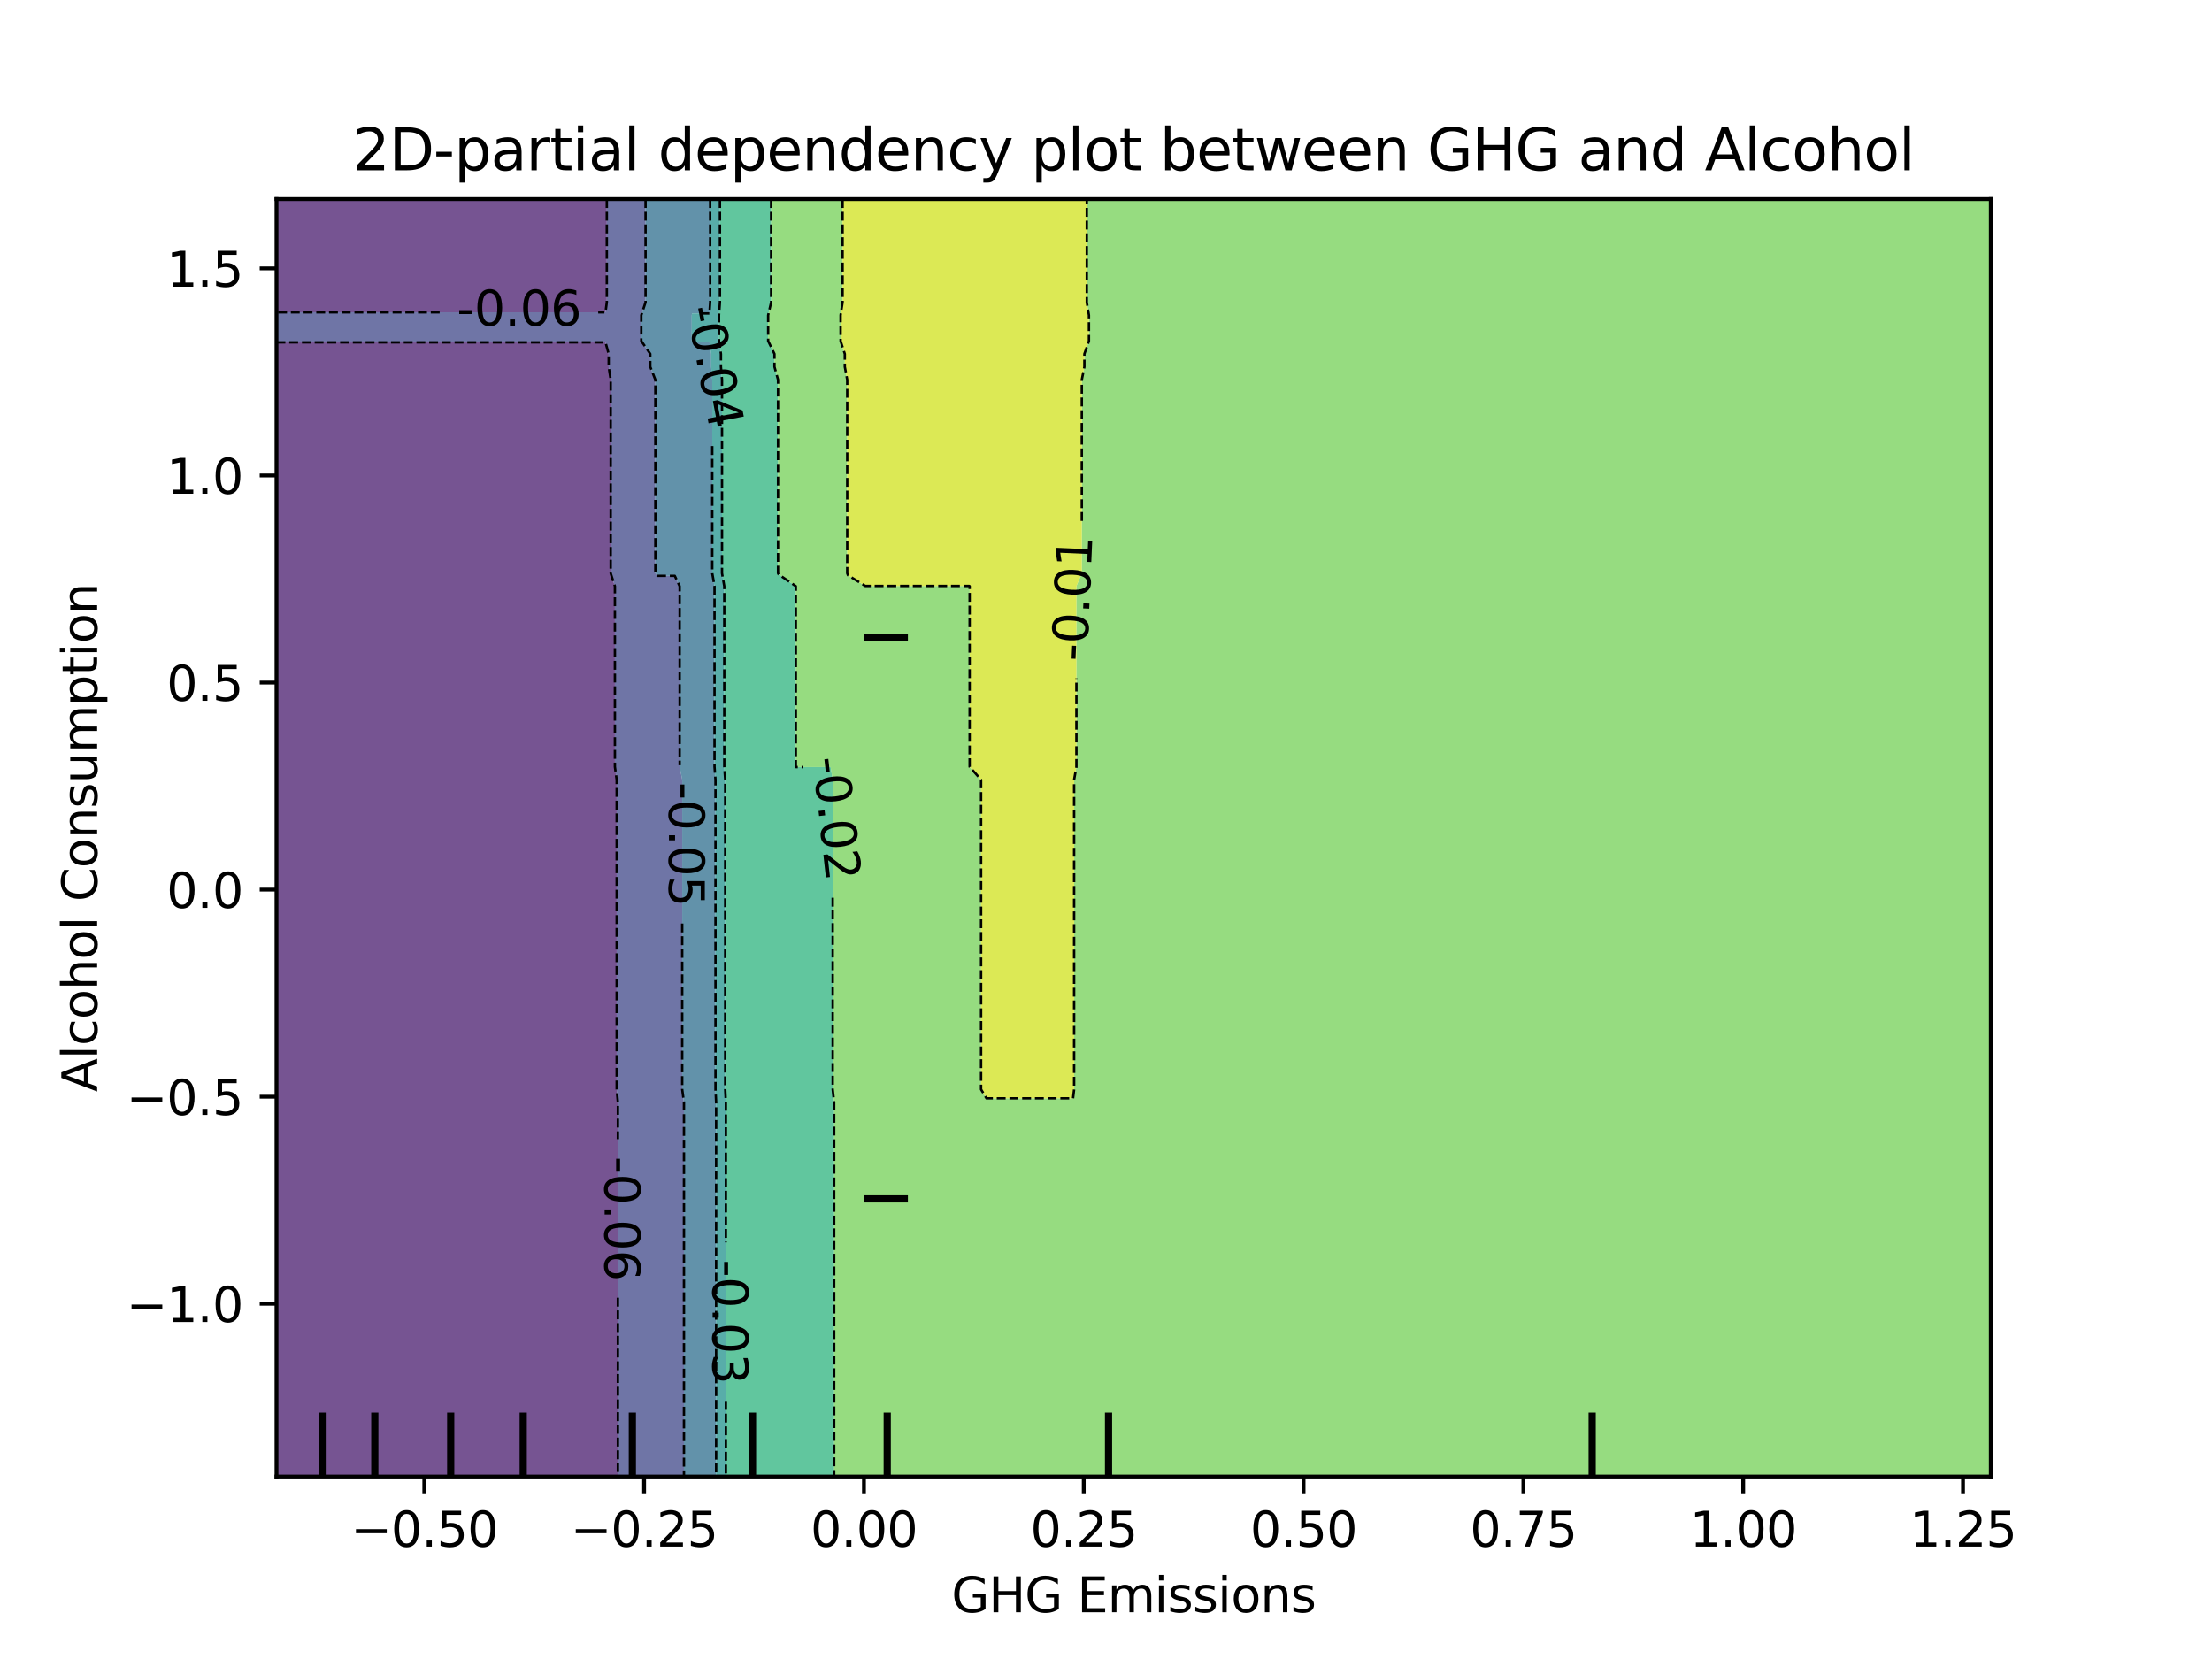 <?xml version="1.0" encoding="utf-8" standalone="no"?>
<!DOCTYPE svg PUBLIC "-//W3C//DTD SVG 1.1//EN"
  "http://www.w3.org/Graphics/SVG/1.1/DTD/svg11.dtd">
<svg xmlns:xlink="http://www.w3.org/1999/xlink" width="460.8pt" height="345.6pt" viewBox="0 0 460.8 345.6" xmlns="http://www.w3.org/2000/svg" version="1.1">
 <defs>
  <style type="text/css">*{stroke-linejoin: round; stroke-linecap: butt}</style>
 </defs>
 <g id="figure_1">
  <g id="patch_1">
   <path d="M 0 345.6 
L 460.8 345.6 
L 460.8 0 
L 0 0 
L 0 345.6 
z
" style="fill: none"/>
  </g>
  <g id="axes_1"/>
  <g id="axes_2">
   <g id="patch_2">
    <path d="M 57.6 307.584 
L 414.72 307.584 
L 414.72 41.472 
L 57.6 41.472 
L 57.6 307.584 
z
" style="fill: none"/>
   </g>
   <g id="PathCollection_1">
    <path d="M 61.207 307.584 
L 64.815 307.584 
L 68.422 307.584 
L 72.029 307.584 
L 75.636 307.584 
L 79.244 307.584 
L 82.851 307.584 
L 86.458 307.584 
L 90.065 307.584 
L 93.673 307.584 
L 97.28 307.584 
L 100.887 307.584 
L 104.495 307.584 
L 108.102 307.584 
L 111.709 307.584 
L 115.316 307.584 
L 118.924 307.584 
L 122.531 307.584 
L 126.138 307.584 
L 128.715 307.584 
L 128.715 304.896 
L 128.715 302.208 
L 128.715 299.52 
L 128.715 296.832 
L 128.715 294.144 
L 128.715 291.456 
L 128.715 288.768 
L 128.715 286.08 
L 128.715 283.392 
L 128.715 280.704 
L 128.715 278.016 
L 128.715 275.328 
L 128.715 272.64 
L 128.715 269.952 
L 128.715 267.264 
L 128.715 264.576 
L 128.715 261.888 
L 128.715 259.2 
L 128.715 256.512 
L 128.715 253.824 
L 128.715 251.136 
L 128.715 248.448 
L 128.715 245.76 
L 128.715 243.072 
L 128.715 240.384 
L 128.715 237.696 
L 128.715 235.008 
L 128.715 232.32 
L 128.715 229.632 
L 128.464 226.944 
L 128.464 224.256 
L 128.464 221.568 
L 128.464 218.88 
L 128.464 216.192 
L 128.464 213.504 
L 128.464 210.816 
L 128.464 208.128 
L 128.464 205.44 
L 128.464 202.752 
L 128.464 200.064 
L 128.464 197.376 
L 128.464 194.688 
L 128.464 192 
L 128.464 189.312 
L 128.464 186.624 
L 128.464 183.936 
L 128.464 181.248 
L 128.464 178.56 
L 128.464 175.872 
L 128.464 173.184 
L 128.464 170.496 
L 128.464 167.808 
L 128.464 165.12 
L 128.464 162.432 
L 128.095 159.744 
L 128.095 157.056 
L 128.095 154.368 
L 128.095 151.68 
L 128.095 148.992 
L 128.095 146.304 
L 128.095 143.616 
L 128.095 140.928 
L 128.095 138.24 
L 128.095 135.552 
L 128.095 132.864 
L 128.095 130.176 
L 128.095 127.488 
L 128.095 124.8 
L 128.095 122.112 
L 127.216 119.424 
L 127.216 116.736 
L 127.216 114.048 
L 127.216 111.36 
L 127.216 108.672 
L 127.216 105.984 
L 127.216 103.296 
L 127.216 100.608 
L 127.216 97.92 
L 127.216 95.232 
L 127.216 92.544 
L 127.216 89.856 
L 127.216 87.168 
L 127.216 84.48 
L 127.216 81.792 
L 127.216 79.104 
L 126.8 76.416 
L 126.8 73.728 
L 126.138 71.322 
L 122.531 71.322 
L 118.924 71.322 
L 115.316 71.322 
L 111.709 71.322 
L 108.102 71.322 
L 104.495 71.322 
L 100.887 71.322 
L 97.28 71.322 
L 93.673 71.322 
L 90.065 71.322 
L 86.458 71.322 
L 82.851 71.322 
L 79.244 71.322 
L 75.636 71.322 
L 72.029 71.322 
L 68.422 71.322 
L 64.815 71.322 
L 61.207 71.322 
L 57.6 71.322 
L 57.6 73.728 
L 57.6 76.416 
L 57.6 79.104 
L 57.6 81.792 
L 57.6 84.48 
L 57.6 87.168 
L 57.6 89.856 
L 57.6 92.544 
L 57.6 95.232 
L 57.6 97.92 
L 57.6 100.608 
L 57.6 103.296 
L 57.6 105.984 
L 57.6 108.672 
L 57.6 111.36 
L 57.6 114.048 
L 57.6 116.736 
L 57.6 119.424 
L 57.6 122.112 
L 57.6 124.8 
L 57.6 127.488 
L 57.6 130.176 
L 57.6 132.864 
L 57.6 135.552 
L 57.6 138.24 
L 57.6 140.928 
L 57.6 143.616 
L 57.6 146.304 
L 57.6 148.992 
L 57.6 151.68 
L 57.6 154.368 
L 57.6 157.056 
L 57.6 159.744 
L 57.6 162.432 
L 57.6 165.12 
L 57.6 167.808 
L 57.6 170.496 
L 57.6 173.184 
L 57.6 175.872 
L 57.6 178.56 
L 57.6 181.248 
L 57.6 183.936 
L 57.6 186.624 
L 57.6 189.312 
L 57.6 192 
L 57.6 194.688 
L 57.6 197.376 
L 57.6 200.064 
L 57.6 202.752 
L 57.6 205.44 
L 57.6 208.128 
L 57.6 210.816 
L 57.6 213.504 
L 57.6 216.192 
L 57.6 218.88 
L 57.6 221.568 
L 57.6 224.256 
L 57.6 226.944 
L 57.6 229.632 
L 57.6 232.32 
L 57.6 235.008 
L 57.6 237.696 
L 57.6 240.384 
L 57.6 243.072 
L 57.6 245.76 
L 57.6 248.448 
L 57.6 251.136 
L 57.6 253.824 
L 57.6 256.512 
L 57.6 259.2 
L 57.6 261.888 
L 57.6 264.576 
L 57.6 267.264 
L 57.6 269.952 
L 57.6 272.64 
L 57.6 275.328 
L 57.6 278.016 
L 57.6 280.704 
L 57.6 283.392 
L 57.6 286.08 
L 57.6 288.768 
L 57.6 291.456 
L 57.6 294.144 
L 57.6 296.832 
L 57.6 299.52 
L 57.6 302.208 
L 57.6 304.896 
L 57.6 307.584 
z
" clip-path="url(#pb2909429d2)" style="fill: #481b6d; fill-opacity: 0.75"/>
    <path d="M 61.207 65.069 
L 64.815 65.069 
L 68.422 65.069 
L 72.029 65.069 
L 75.636 65.069 
L 79.244 65.069 
L 82.851 65.069 
L 86.458 65.069 
L 90.065 65.069 
L 93.673 65.069 
L 97.28 65.069 
L 100.887 65.069 
L 104.495 65.069 
L 108.102 65.069 
L 111.709 65.069 
L 115.316 65.069 
L 118.924 65.069 
L 122.531 65.069 
L 126.138 65.069 
L 126.411 62.976 
L 126.411 60.288 
L 126.411 57.6 
L 126.411 54.912 
L 126.411 52.224 
L 126.411 49.536 
L 126.411 46.848 
L 126.411 44.16 
L 126.411 41.472 
L 126.138 41.472 
L 122.531 41.472 
L 118.924 41.472 
L 115.316 41.472 
L 111.709 41.472 
L 108.102 41.472 
L 104.495 41.472 
L 100.887 41.472 
L 97.28 41.472 
L 93.673 41.472 
L 90.065 41.472 
L 86.458 41.472 
L 82.851 41.472 
L 79.244 41.472 
L 75.636 41.472 
L 72.029 41.472 
L 68.422 41.472 
L 64.815 41.472 
L 61.207 41.472 
L 57.6 41.472 
L 57.6 44.16 
L 57.6 46.848 
L 57.6 49.536 
L 57.6 52.224 
L 57.6 54.912 
L 57.6 57.6 
L 57.6 60.288 
L 57.6 62.976 
L 57.6 65.069 
z
" clip-path="url(#pb2909429d2)" style="fill: #481b6d; fill-opacity: 0.75"/>
   </g>
   <g id="PathCollection_2">
    <path d="M 129.745 307.584 
L 133.353 307.584 
L 136.96 307.584 
L 140.567 307.584 
L 142.481 307.584 
L 142.481 304.896 
L 142.481 302.208 
L 142.481 299.52 
L 142.481 296.832 
L 142.481 294.144 
L 142.481 291.456 
L 142.481 288.768 
L 142.481 286.08 
L 142.481 283.392 
L 142.481 280.704 
L 142.481 278.016 
L 142.481 275.328 
L 142.481 272.64 
L 142.481 269.952 
L 142.481 267.264 
L 142.481 264.576 
L 142.481 261.888 
L 142.481 259.2 
L 142.481 256.512 
L 142.481 253.824 
L 142.481 251.136 
L 142.481 248.448 
L 142.481 245.76 
L 142.481 243.072 
L 142.481 240.384 
L 142.481 237.696 
L 142.481 235.008 
L 142.481 232.32 
L 142.481 229.632 
L 142.118 226.944 
L 142.118 224.256 
L 142.118 221.568 
L 142.118 218.88 
L 142.118 216.192 
L 142.118 213.504 
L 142.118 210.816 
L 142.118 208.128 
L 142.118 205.44 
L 142.118 202.752 
L 142.118 200.064 
L 142.118 197.376 
L 142.118 194.688 
L 142.118 192 
L 142.118 189.312 
L 142.118 186.624 
L 142.118 183.936 
L 142.118 181.248 
L 142.118 178.56 
L 142.118 175.872 
L 142.118 173.184 
L 142.118 170.496 
L 142.118 167.808 
L 142.118 165.12 
L 142.118 162.432 
L 141.585 159.744 
L 141.585 157.056 
L 141.585 154.368 
L 141.585 151.68 
L 141.585 148.992 
L 141.585 146.304 
L 141.585 143.616 
L 141.585 140.928 
L 141.585 138.24 
L 141.585 135.552 
L 141.585 132.864 
L 141.585 130.176 
L 141.585 127.488 
L 141.585 124.8 
L 141.585 122.112 
L 140.567 119.956 
L 136.96 119.956 
L 136.52 119.424 
L 136.52 116.736 
L 136.52 114.048 
L 136.52 111.36 
L 136.52 108.672 
L 136.52 105.984 
L 136.52 103.296 
L 136.52 100.608 
L 136.52 97.92 
L 136.52 95.232 
L 136.52 92.544 
L 136.52 89.856 
L 136.52 87.168 
L 136.52 84.48 
L 136.52 81.792 
L 136.52 79.104 
L 135.466 76.416 
L 135.466 73.728 
L 133.594 71.04 
L 133.594 68.352 
L 133.594 65.664 
L 134.481 62.976 
L 134.481 60.288 
L 134.481 57.6 
L 134.481 54.912 
L 134.481 52.224 
L 134.481 49.536 
L 134.481 46.848 
L 134.481 44.16 
L 134.481 41.472 
L 133.353 41.472 
L 129.745 41.472 
L 126.411 41.472 
L 126.411 44.16 
L 126.411 46.848 
L 126.411 49.536 
L 126.411 52.224 
L 126.411 54.912 
L 126.411 57.6 
L 126.411 60.288 
L 126.411 62.976 
L 126.138 65.069 
L 122.531 65.069 
L 118.924 65.069 
L 115.316 65.069 
L 111.709 65.069 
L 108.102 65.069 
L 104.495 65.069 
L 100.887 65.069 
L 97.28 65.069 
L 93.673 65.069 
L 90.065 65.069 
L 86.458 65.069 
L 82.851 65.069 
L 79.244 65.069 
L 75.636 65.069 
L 72.029 65.069 
L 68.422 65.069 
L 64.815 65.069 
L 61.207 65.069 
L 57.6 65.069 
L 57.6 65.664 
L 57.6 68.352 
L 57.6 71.04 
L 57.6 71.322 
L 61.207 71.322 
L 64.815 71.322 
L 68.422 71.322 
L 72.029 71.322 
L 75.636 71.322 
L 79.244 71.322 
L 82.851 71.322 
L 86.458 71.322 
L 90.065 71.322 
L 93.673 71.322 
L 97.28 71.322 
L 100.887 71.322 
L 104.495 71.322 
L 108.102 71.322 
L 111.709 71.322 
L 115.316 71.322 
L 118.924 71.322 
L 122.531 71.322 
L 126.138 71.322 
L 126.8 73.728 
L 126.8 76.416 
L 127.216 79.104 
L 127.216 81.792 
L 127.216 84.48 
L 127.216 87.168 
L 127.216 89.856 
L 127.216 92.544 
L 127.216 95.232 
L 127.216 97.92 
L 127.216 100.608 
L 127.216 103.296 
L 127.216 105.984 
L 127.216 108.672 
L 127.216 111.36 
L 127.216 114.048 
L 127.216 116.736 
L 127.216 119.424 
L 128.095 122.112 
L 128.095 124.8 
L 128.095 127.488 
L 128.095 130.176 
L 128.095 132.864 
L 128.095 135.552 
L 128.095 138.24 
L 128.095 140.928 
L 128.095 143.616 
L 128.095 146.304 
L 128.095 148.992 
L 128.095 151.68 
L 128.095 154.368 
L 128.095 157.056 
L 128.095 159.744 
L 128.464 162.432 
L 128.464 165.12 
L 128.464 167.808 
L 128.464 170.496 
L 128.464 173.184 
L 128.464 175.872 
L 128.464 178.56 
L 128.464 181.248 
L 128.464 183.936 
L 128.464 186.624 
L 128.464 189.312 
L 128.464 192 
L 128.464 194.688 
L 128.464 197.376 
L 128.464 200.064 
L 128.464 202.752 
L 128.464 205.44 
L 128.464 208.128 
L 128.464 210.816 
L 128.464 213.504 
L 128.464 216.192 
L 128.464 218.88 
L 128.464 221.568 
L 128.464 224.256 
L 128.464 226.944 
L 128.715 229.632 
L 128.715 232.32 
L 128.715 235.008 
L 128.715 237.696 
L 128.715 240.384 
L 128.715 243.072 
L 128.715 245.76 
L 128.715 248.448 
L 128.715 251.136 
L 128.715 253.824 
L 128.715 256.512 
L 128.715 259.2 
L 128.715 261.888 
L 128.715 264.576 
L 128.715 267.264 
L 128.715 269.952 
L 128.715 272.64 
L 128.715 275.328 
L 128.715 278.016 
L 128.715 280.704 
L 128.715 283.392 
L 128.715 286.08 
L 128.715 288.768 
L 128.715 291.456 
L 128.715 294.144 
L 128.715 296.832 
L 128.715 299.52 
L 128.715 302.208 
L 128.715 304.896 
L 128.715 307.584 
z
" clip-path="url(#pb2909429d2)" style="fill: #3f4788; fill-opacity: 0.75"/>
   </g>
   <g id="PathCollection_3">
    <path d="M 144.175 307.584 
L 147.782 307.584 
L 149.182 307.584 
L 149.182 304.896 
L 149.182 302.208 
L 149.182 299.52 
L 149.182 296.832 
L 149.182 294.144 
L 149.182 291.456 
L 149.182 288.768 
L 149.182 286.08 
L 149.182 283.392 
L 149.182 280.704 
L 149.182 278.016 
L 149.182 275.328 
L 149.182 272.64 
L 149.182 269.952 
L 149.182 267.264 
L 149.182 264.576 
L 149.182 261.888 
L 149.182 259.2 
L 149.182 256.512 
L 149.182 253.824 
L 149.182 251.136 
L 149.182 248.448 
L 149.182 245.76 
L 149.182 243.072 
L 149.182 240.384 
L 149.182 237.696 
L 149.182 235.008 
L 149.182 232.32 
L 149.182 229.632 
L 149.047 226.944 
L 149.047 224.256 
L 149.047 221.568 
L 149.047 218.88 
L 149.047 216.192 
L 149.047 213.504 
L 149.047 210.816 
L 149.047 208.128 
L 149.047 205.44 
L 149.047 202.752 
L 149.047 200.064 
L 149.047 197.376 
L 149.047 194.688 
L 149.047 192 
L 149.047 189.312 
L 149.047 186.624 
L 149.047 183.936 
L 149.047 181.248 
L 149.047 178.56 
L 149.047 175.872 
L 149.047 173.184 
L 149.047 170.496 
L 149.047 167.808 
L 149.047 165.12 
L 149.047 162.432 
L 148.849 159.744 
L 148.849 157.056 
L 148.849 154.368 
L 148.849 151.68 
L 148.849 148.992 
L 148.849 146.304 
L 148.849 143.616 
L 148.849 140.928 
L 148.849 138.24 
L 148.849 135.552 
L 148.849 132.864 
L 148.849 130.176 
L 148.849 127.488 
L 148.849 124.8 
L 148.849 122.112 
L 148.377 119.424 
L 148.377 116.736 
L 148.377 114.048 
L 148.377 111.36 
L 148.377 108.672 
L 148.377 105.984 
L 148.377 103.296 
L 148.377 100.608 
L 148.377 97.92 
L 148.377 95.232 
L 148.377 92.544 
L 148.377 89.856 
L 148.377 87.168 
L 148.377 84.48 
L 148.377 81.792 
L 148.377 79.104 
L 148.154 76.416 
L 148.154 73.728 
L 147.782 71.212 
L 144.175 71.212 
L 144.106 71.04 
L 144.106 68.352 
L 144.106 65.664 
L 144.175 65.301 
L 147.782 65.301 
L 147.945 62.976 
L 147.945 60.288 
L 147.945 57.6 
L 147.945 54.912 
L 147.945 52.224 
L 147.945 49.536 
L 147.945 46.848 
L 147.945 44.16 
L 147.945 41.472 
L 147.782 41.472 
L 144.175 41.472 
L 140.567 41.472 
L 136.96 41.472 
L 134.481 41.472 
L 134.481 44.16 
L 134.481 46.848 
L 134.481 49.536 
L 134.481 52.224 
L 134.481 54.912 
L 134.481 57.6 
L 134.481 60.288 
L 134.481 62.976 
L 133.594 65.664 
L 133.594 68.352 
L 133.594 71.04 
L 135.466 73.728 
L 135.466 76.416 
L 136.52 79.104 
L 136.52 81.792 
L 136.52 84.48 
L 136.52 87.168 
L 136.52 89.856 
L 136.52 92.544 
L 136.52 95.232 
L 136.52 97.92 
L 136.52 100.608 
L 136.52 103.296 
L 136.52 105.984 
L 136.52 108.672 
L 136.52 111.36 
L 136.52 114.048 
L 136.52 116.736 
L 136.52 119.424 
L 136.96 119.956 
L 140.567 119.956 
L 141.585 122.112 
L 141.585 124.8 
L 141.585 127.488 
L 141.585 130.176 
L 141.585 132.864 
L 141.585 135.552 
L 141.585 138.24 
L 141.585 140.928 
L 141.585 143.616 
L 141.585 146.304 
L 141.585 148.992 
L 141.585 151.68 
L 141.585 154.368 
L 141.585 157.056 
L 141.585 159.744 
L 142.118 162.432 
L 142.118 165.12 
L 142.118 167.808 
L 142.118 170.496 
L 142.118 173.184 
L 142.118 175.872 
L 142.118 178.56 
L 142.118 181.248 
L 142.118 183.936 
L 142.118 186.624 
L 142.118 189.312 
L 142.118 192 
L 142.118 194.688 
L 142.118 197.376 
L 142.118 200.064 
L 142.118 202.752 
L 142.118 205.44 
L 142.118 208.128 
L 142.118 210.816 
L 142.118 213.504 
L 142.118 216.192 
L 142.118 218.88 
L 142.118 221.568 
L 142.118 224.256 
L 142.118 226.944 
L 142.481 229.632 
L 142.481 232.32 
L 142.481 235.008 
L 142.481 237.696 
L 142.481 240.384 
L 142.481 243.072 
L 142.481 245.76 
L 142.481 248.448 
L 142.481 251.136 
L 142.481 253.824 
L 142.481 256.512 
L 142.481 259.2 
L 142.481 261.888 
L 142.481 264.576 
L 142.481 267.264 
L 142.481 269.952 
L 142.481 272.64 
L 142.481 275.328 
L 142.481 278.016 
L 142.481 280.704 
L 142.481 283.392 
L 142.481 286.08 
L 142.481 288.768 
L 142.481 291.456 
L 142.481 294.144 
L 142.481 296.832 
L 142.481 299.52 
L 142.481 302.208 
L 142.481 304.896 
L 142.481 307.584 
z
" clip-path="url(#pb2909429d2)" style="fill: #2e6e8e; fill-opacity: 0.75"/>
   </g>
   <g id="PathCollection_4">
    <path d="M 151.212 304.896 
L 151.212 302.208 
L 151.212 299.52 
L 151.212 296.832 
L 151.212 294.144 
L 151.212 291.456 
L 151.212 288.768 
L 151.212 286.08 
L 151.212 283.392 
L 151.212 280.704 
L 151.212 278.016 
L 151.212 275.328 
L 151.212 272.64 
L 151.212 269.952 
L 151.212 267.264 
L 151.212 264.576 
L 151.212 261.888 
L 151.212 259.2 
L 151.212 256.512 
L 151.212 253.824 
L 151.212 251.136 
L 151.212 248.448 
L 151.212 245.76 
L 151.212 243.072 
L 151.212 240.384 
L 151.212 237.696 
L 151.212 235.008 
L 151.212 232.32 
L 151.212 229.632 
L 151.077 226.944 
L 151.077 224.256 
L 151.077 221.568 
L 151.077 218.88 
L 151.077 216.192 
L 151.077 213.504 
L 151.077 210.816 
L 151.077 208.128 
L 151.077 205.44 
L 151.077 202.752 
L 151.077 200.064 
L 151.077 197.376 
L 151.077 194.688 
L 151.077 192 
L 151.077 189.312 
L 151.077 186.624 
L 151.077 183.936 
L 151.077 181.248 
L 151.077 178.56 
L 151.077 175.872 
L 151.077 173.184 
L 151.077 170.496 
L 151.077 167.808 
L 151.077 165.12 
L 151.077 162.432 
L 150.879 159.744 
L 150.879 157.056 
L 150.879 154.368 
L 150.879 151.68 
L 150.879 148.992 
L 150.879 146.304 
L 150.879 143.616 
L 150.879 140.928 
L 150.879 138.24 
L 150.879 135.552 
L 150.879 132.864 
L 150.879 130.176 
L 150.879 127.488 
L 150.879 124.8 
L 150.879 122.112 
L 150.407 119.424 
L 150.407 116.736 
L 150.407 114.048 
L 150.407 111.36 
L 150.407 108.672 
L 150.407 105.984 
L 150.407 103.296 
L 150.407 100.608 
L 150.407 97.92 
L 150.407 95.232 
L 150.407 92.544 
L 150.407 89.856 
L 150.407 87.168 
L 150.407 84.48 
L 150.407 81.792 
L 150.407 79.104 
L 150.183 76.416 
L 150.183 73.728 
L 149.786 71.04 
L 149.786 68.352 
L 149.786 65.664 
L 149.974 62.976 
L 149.974 60.288 
L 149.974 57.6 
L 149.974 54.912 
L 149.974 52.224 
L 149.974 49.536 
L 149.974 46.848 
L 149.974 44.16 
L 149.974 41.472 
L 147.945 41.472 
L 147.945 44.16 
L 147.945 46.848 
L 147.945 49.536 
L 147.945 52.224 
L 147.945 54.912 
L 147.945 57.6 
L 147.945 60.288 
L 147.945 62.976 
L 147.782 65.301 
L 144.175 65.301 
L 144.106 65.664 
L 144.106 68.352 
L 144.106 71.04 
L 144.175 71.212 
L 147.782 71.212 
L 148.154 73.728 
L 148.154 76.416 
L 148.377 79.104 
L 148.377 81.792 
L 148.377 84.48 
L 148.377 87.168 
L 148.377 89.856 
L 148.377 92.544 
L 148.377 95.232 
L 148.377 97.92 
L 148.377 100.608 
L 148.377 103.296 
L 148.377 105.984 
L 148.377 108.672 
L 148.377 111.36 
L 148.377 114.048 
L 148.377 116.736 
L 148.377 119.424 
L 148.849 122.112 
L 148.849 124.8 
L 148.849 127.488 
L 148.849 130.176 
L 148.849 132.864 
L 148.849 135.552 
L 148.849 138.24 
L 148.849 140.928 
L 148.849 143.616 
L 148.849 146.304 
L 148.849 148.992 
L 148.849 151.68 
L 148.849 154.368 
L 148.849 157.056 
L 148.849 159.744 
L 149.047 162.432 
L 149.047 165.12 
L 149.047 167.808 
L 149.047 170.496 
L 149.047 173.184 
L 149.047 175.872 
L 149.047 178.56 
L 149.047 181.248 
L 149.047 183.936 
L 149.047 186.624 
L 149.047 189.312 
L 149.047 192 
L 149.047 194.688 
L 149.047 197.376 
L 149.047 200.064 
L 149.047 202.752 
L 149.047 205.44 
L 149.047 208.128 
L 149.047 210.816 
L 149.047 213.504 
L 149.047 216.192 
L 149.047 218.88 
L 149.047 221.568 
L 149.047 224.256 
L 149.047 226.944 
L 149.182 229.632 
L 149.182 232.32 
L 149.182 235.008 
L 149.182 237.696 
L 149.182 240.384 
L 149.182 243.072 
L 149.182 245.76 
L 149.182 248.448 
L 149.182 251.136 
L 149.182 253.824 
L 149.182 256.512 
L 149.182 259.2 
L 149.182 261.888 
L 149.182 264.576 
L 149.182 267.264 
L 149.182 269.952 
L 149.182 272.64 
L 149.182 275.328 
L 149.182 278.016 
L 149.182 280.704 
L 149.182 283.392 
L 149.182 286.08 
L 149.182 288.768 
L 149.182 291.456 
L 149.182 294.144 
L 149.182 296.832 
L 149.182 299.52 
L 149.182 302.208 
L 149.182 304.896 
L 149.182 307.584 
L 151.212 307.584 
z
" clip-path="url(#pb2909429d2)" style="fill: #21918c; fill-opacity: 0.75"/>
   </g>
   <g id="PathCollection_5">
    <path d="M 151.389 307.584 
L 154.996 307.584 
L 158.604 307.584 
L 162.211 307.584 
L 165.818 307.584 
L 169.425 307.584 
L 173.033 307.584 
L 173.764 307.584 
L 173.764 304.896 
L 173.764 302.208 
L 173.764 299.52 
L 173.764 296.832 
L 173.764 294.144 
L 173.764 291.456 
L 173.764 288.768 
L 173.764 286.08 
L 173.764 283.392 
L 173.764 280.704 
L 173.764 278.016 
L 173.764 275.328 
L 173.764 272.64 
L 173.764 269.952 
L 173.764 267.264 
L 173.764 264.576 
L 173.764 261.888 
L 173.764 259.2 
L 173.764 256.512 
L 173.764 253.824 
L 173.764 251.136 
L 173.764 248.448 
L 173.764 245.76 
L 173.764 243.072 
L 173.764 240.384 
L 173.764 237.696 
L 173.764 235.008 
L 173.764 232.32 
L 173.764 229.632 
L 173.464 226.944 
L 173.464 224.256 
L 173.464 221.568 
L 173.464 218.88 
L 173.464 216.192 
L 173.464 213.504 
L 173.464 210.816 
L 173.464 208.128 
L 173.464 205.44 
L 173.464 202.752 
L 173.464 200.064 
L 173.464 197.376 
L 173.464 194.688 
L 173.464 192 
L 173.464 189.312 
L 173.464 186.624 
L 173.464 183.936 
L 173.464 181.248 
L 173.464 178.56 
L 173.464 175.872 
L 173.464 173.184 
L 173.464 170.496 
L 173.464 167.808 
L 173.464 165.12 
L 173.464 162.432 
L 173.033 159.799 
L 169.425 159.799 
L 165.818 159.799 
L 165.784 159.744 
L 165.784 157.056 
L 165.784 154.368 
L 165.784 151.68 
L 165.784 148.992 
L 165.784 146.304 
L 165.784 143.616 
L 165.784 140.928 
L 165.784 138.24 
L 165.784 135.552 
L 165.784 132.864 
L 165.784 130.176 
L 165.784 127.488 
L 165.784 124.8 
L 165.784 122.112 
L 162.211 119.656 
L 162.076 119.424 
L 162.076 116.736 
L 162.076 114.048 
L 162.076 111.36 
L 162.076 108.672 
L 162.076 105.984 
L 162.076 103.296 
L 162.076 100.608 
L 162.076 97.92 
L 162.076 95.232 
L 162.076 92.544 
L 162.076 89.856 
L 162.076 87.168 
L 162.076 84.48 
L 162.076 81.792 
L 162.076 79.104 
L 161.335 76.416 
L 161.335 73.728 
L 160.019 71.04 
L 160.019 68.352 
L 160.019 65.664 
L 160.643 62.976 
L 160.643 60.288 
L 160.643 57.6 
L 160.643 54.912 
L 160.643 52.224 
L 160.643 49.536 
L 160.643 46.848 
L 160.643 44.16 
L 160.643 41.472 
L 158.604 41.472 
L 154.996 41.472 
L 151.389 41.472 
L 149.974 41.472 
L 149.974 44.16 
L 149.974 46.848 
L 149.974 49.536 
L 149.974 52.224 
L 149.974 54.912 
L 149.974 57.6 
L 149.974 60.288 
L 149.974 62.976 
L 149.786 65.664 
L 149.786 68.352 
L 149.786 71.04 
L 150.183 73.728 
L 150.183 76.416 
L 150.407 79.104 
L 150.407 81.792 
L 150.407 84.48 
L 150.407 87.168 
L 150.407 89.856 
L 150.407 92.544 
L 150.407 95.232 
L 150.407 97.92 
L 150.407 100.608 
L 150.407 103.296 
L 150.407 105.984 
L 150.407 108.672 
L 150.407 111.36 
L 150.407 114.048 
L 150.407 116.736 
L 150.407 119.424 
L 150.879 122.112 
L 150.879 124.8 
L 150.879 127.488 
L 150.879 130.176 
L 150.879 132.864 
L 150.879 135.552 
L 150.879 138.24 
L 150.879 140.928 
L 150.879 143.616 
L 150.879 146.304 
L 150.879 148.992 
L 150.879 151.68 
L 150.879 154.368 
L 150.879 157.056 
L 150.879 159.744 
L 151.077 162.432 
L 151.077 165.12 
L 151.077 167.808 
L 151.077 170.496 
L 151.077 173.184 
L 151.077 175.872 
L 151.077 178.56 
L 151.077 181.248 
L 151.077 183.936 
L 151.077 186.624 
L 151.077 189.312 
L 151.077 192 
L 151.077 194.688 
L 151.077 197.376 
L 151.077 200.064 
L 151.077 202.752 
L 151.077 205.44 
L 151.077 208.128 
L 151.077 210.816 
L 151.077 213.504 
L 151.077 216.192 
L 151.077 218.88 
L 151.077 221.568 
L 151.077 224.256 
L 151.077 226.944 
L 151.212 229.632 
L 151.212 232.32 
L 151.212 235.008 
L 151.212 237.696 
L 151.212 240.384 
L 151.212 243.072 
L 151.212 245.76 
L 151.212 248.448 
L 151.212 251.136 
L 151.212 253.824 
L 151.212 256.512 
L 151.212 259.2 
L 151.212 261.888 
L 151.212 264.576 
L 151.212 267.264 
L 151.212 269.952 
L 151.212 272.64 
L 151.212 275.328 
L 151.212 278.016 
L 151.212 280.704 
L 151.212 283.392 
L 151.212 286.08 
L 151.212 288.768 
L 151.212 291.456 
L 151.212 294.144 
L 151.212 296.832 
L 151.212 299.52 
L 151.212 302.208 
L 151.212 304.896 
L 151.212 307.584 
z
" clip-path="url(#pb2909429d2)" style="fill: #2db27d; fill-opacity: 0.75"/>
   </g>
   <g id="PathCollection_6">
    <path d="M 176.64 307.584 
L 180.247 307.584 
L 183.855 307.584 
L 187.462 307.584 
L 191.069 307.584 
L 194.676 307.584 
L 198.284 307.584 
L 201.891 307.584 
L 205.498 307.584 
L 209.105 307.584 
L 212.713 307.584 
L 216.32 307.584 
L 219.927 307.584 
L 223.535 307.584 
L 227.142 307.584 
L 230.749 307.584 
L 234.356 307.584 
L 237.964 307.584 
L 241.571 307.584 
L 245.178 307.584 
L 248.785 307.584 
L 252.393 307.584 
L 256 307.584 
L 259.607 307.584 
L 263.215 307.584 
L 266.822 307.584 
L 270.429 307.584 
L 274.036 307.584 
L 277.644 307.584 
L 281.251 307.584 
L 284.858 307.584 
L 288.465 307.584 
L 292.073 307.584 
L 295.68 307.584 
L 299.287 307.584 
L 302.895 307.584 
L 306.502 307.584 
L 310.109 307.584 
L 313.716 307.584 
L 317.324 307.584 
L 320.931 307.584 
L 324.538 307.584 
L 328.145 307.584 
L 331.753 307.584 
L 335.36 307.584 
L 338.967 307.584 
L 342.575 307.584 
L 346.182 307.584 
L 349.789 307.584 
L 353.396 307.584 
L 357.004 307.584 
L 360.611 307.584 
L 364.218 307.584 
L 367.825 307.584 
L 371.433 307.584 
L 375.04 307.584 
L 378.647 307.584 
L 382.255 307.584 
L 385.862 307.584 
L 389.469 307.584 
L 393.076 307.584 
L 396.684 307.584 
L 400.291 307.584 
L 403.898 307.584 
L 407.505 307.584 
L 411.113 307.584 
L 414.72 307.584 
L 414.72 304.896 
L 414.72 302.208 
L 414.72 299.52 
L 414.72 296.832 
L 414.72 294.144 
L 414.72 291.456 
L 414.72 288.768 
L 414.72 286.08 
L 414.72 283.392 
L 414.72 280.704 
L 414.72 278.016 
L 414.72 275.328 
L 414.72 272.64 
L 414.72 269.952 
L 414.72 267.264 
L 414.72 264.576 
L 414.72 261.888 
L 414.72 259.2 
L 414.72 256.512 
L 414.72 253.824 
L 414.72 251.136 
L 414.72 248.448 
L 414.72 245.76 
L 414.72 243.072 
L 414.72 240.384 
L 414.72 237.696 
L 414.72 235.008 
L 414.72 232.32 
L 414.72 229.632 
L 414.72 226.944 
L 414.72 224.256 
L 414.72 221.568 
L 414.72 218.88 
L 414.72 216.192 
L 414.72 213.504 
L 414.72 210.816 
L 414.72 208.128 
L 414.72 205.44 
L 414.72 202.752 
L 414.72 200.064 
L 414.72 197.376 
L 414.72 194.688 
L 414.72 192 
L 414.72 189.312 
L 414.72 186.624 
L 414.72 183.936 
L 414.72 181.248 
L 414.72 178.56 
L 414.72 175.872 
L 414.72 173.184 
L 414.72 170.496 
L 414.72 167.808 
L 414.72 165.12 
L 414.72 162.432 
L 414.72 159.744 
L 414.72 157.056 
L 414.72 154.368 
L 414.72 151.68 
L 414.72 148.992 
L 414.72 146.304 
L 414.72 143.616 
L 414.72 140.928 
L 414.72 138.24 
L 414.72 135.552 
L 414.72 132.864 
L 414.72 130.176 
L 414.72 127.488 
L 414.72 124.8 
L 414.72 122.112 
L 414.72 119.424 
L 414.72 116.736 
L 414.72 114.048 
L 414.72 111.36 
L 414.72 108.672 
L 414.72 105.984 
L 414.72 103.296 
L 414.72 100.608 
L 414.72 97.92 
L 414.72 95.232 
L 414.72 92.544 
L 414.72 89.856 
L 414.72 87.168 
L 414.72 84.48 
L 414.72 81.792 
L 414.72 79.104 
L 414.72 76.416 
L 414.72 73.728 
L 414.72 71.04 
L 414.72 68.352 
L 414.72 65.664 
L 414.72 62.976 
L 414.72 60.288 
L 414.72 57.6 
L 414.72 54.912 
L 414.72 52.224 
L 414.72 49.536 
L 414.72 46.848 
L 414.72 44.16 
L 414.72 41.472 
L 411.113 41.472 
L 407.505 41.472 
L 403.898 41.472 
L 400.291 41.472 
L 396.684 41.472 
L 393.076 41.472 
L 389.469 41.472 
L 385.862 41.472 
L 382.255 41.472 
L 378.647 41.472 
L 375.04 41.472 
L 371.433 41.472 
L 367.825 41.472 
L 364.218 41.472 
L 360.611 41.472 
L 357.004 41.472 
L 353.396 41.472 
L 349.789 41.472 
L 346.182 41.472 
L 342.575 41.472 
L 338.967 41.472 
L 335.36 41.472 
L 331.753 41.472 
L 328.145 41.472 
L 324.538 41.472 
L 320.931 41.472 
L 317.324 41.472 
L 313.716 41.472 
L 310.109 41.472 
L 306.502 41.472 
L 302.895 41.472 
L 299.287 41.472 
L 295.68 41.472 
L 292.073 41.472 
L 288.465 41.472 
L 284.858 41.472 
L 281.251 41.472 
L 277.644 41.472 
L 274.036 41.472 
L 270.429 41.472 
L 266.822 41.472 
L 263.215 41.472 
L 259.607 41.472 
L 256 41.472 
L 252.393 41.472 
L 248.785 41.472 
L 245.178 41.472 
L 241.571 41.472 
L 237.964 41.472 
L 234.356 41.472 
L 230.749 41.472 
L 227.142 41.472 
L 226.397 41.472 
L 226.397 44.16 
L 226.397 46.848 
L 226.397 49.536 
L 226.397 52.224 
L 226.397 54.912 
L 226.397 57.6 
L 226.397 60.288 
L 226.397 62.976 
L 226.847 65.664 
L 226.847 68.352 
L 226.847 71.04 
L 225.897 73.728 
L 225.897 76.416 
L 225.362 79.104 
L 225.362 81.792 
L 225.362 84.48 
L 225.362 87.168 
L 225.362 89.856 
L 225.362 92.544 
L 225.362 95.232 
L 225.362 97.92 
L 225.362 100.608 
L 225.362 103.296 
L 225.362 105.984 
L 225.362 108.672 
L 225.362 111.36 
L 225.362 114.048 
L 225.362 116.736 
L 225.362 119.424 
L 224.233 122.112 
L 224.233 124.8 
L 224.233 127.488 
L 224.233 130.176 
L 224.233 132.864 
L 224.233 135.552 
L 224.233 138.24 
L 224.233 140.928 
L 224.233 143.616 
L 224.233 146.304 
L 224.233 148.992 
L 224.233 151.68 
L 224.233 154.368 
L 224.233 157.056 
L 224.233 159.744 
L 223.758 162.432 
L 223.758 165.12 
L 223.758 167.808 
L 223.758 170.496 
L 223.758 173.184 
L 223.758 175.872 
L 223.758 178.56 
L 223.758 181.248 
L 223.758 183.936 
L 223.758 186.624 
L 223.758 189.312 
L 223.758 192 
L 223.758 194.688 
L 223.758 197.376 
L 223.758 200.064 
L 223.758 202.752 
L 223.758 205.44 
L 223.758 208.128 
L 223.758 210.816 
L 223.758 213.504 
L 223.758 216.192 
L 223.758 218.88 
L 223.758 221.568 
L 223.758 224.256 
L 223.758 226.944 
L 223.535 228.804 
L 219.927 228.804 
L 216.32 228.804 
L 212.713 228.804 
L 209.105 228.804 
L 205.498 228.804 
L 204.375 226.944 
L 204.375 224.256 
L 204.375 221.568 
L 204.375 218.88 
L 204.375 216.192 
L 204.375 213.504 
L 204.375 210.816 
L 204.375 208.128 
L 204.375 205.44 
L 204.375 202.752 
L 204.375 200.064 
L 204.375 197.376 
L 204.375 194.688 
L 204.375 192 
L 204.375 189.312 
L 204.375 186.624 
L 204.375 183.936 
L 204.375 181.248 
L 204.375 178.56 
L 204.375 175.872 
L 204.375 173.184 
L 204.375 170.496 
L 204.375 167.808 
L 204.375 165.12 
L 204.375 162.432 
L 201.994 159.744 
L 201.994 157.056 
L 201.994 154.368 
L 201.994 151.68 
L 201.994 148.992 
L 201.994 146.304 
L 201.994 143.616 
L 201.994 140.928 
L 201.994 138.24 
L 201.994 135.552 
L 201.994 132.864 
L 201.994 130.176 
L 201.994 127.488 
L 201.994 124.8 
L 201.994 122.112 
L 201.891 122.063 
L 198.284 122.063 
L 194.676 122.063 
L 191.069 122.063 
L 187.462 122.063 
L 183.855 122.063 
L 180.247 122.063 
L 176.64 119.82 
L 176.486 119.424 
L 176.486 116.736 
L 176.486 114.048 
L 176.486 111.36 
L 176.486 108.672 
L 176.486 105.984 
L 176.486 103.296 
L 176.486 100.608 
L 176.486 97.92 
L 176.486 95.232 
L 176.486 92.544 
L 176.486 89.856 
L 176.486 87.168 
L 176.486 84.48 
L 176.486 81.792 
L 176.486 79.104 
L 175.989 76.416 
L 175.989 73.728 
L 175.107 71.04 
L 175.107 68.352 
L 175.107 65.664 
L 175.525 62.976 
L 175.525 60.288 
L 175.525 57.6 
L 175.525 54.912 
L 175.525 52.224 
L 175.525 49.536 
L 175.525 46.848 
L 175.525 44.16 
L 175.525 41.472 
L 173.033 41.472 
L 169.425 41.472 
L 165.818 41.472 
L 162.211 41.472 
L 160.643 41.472 
L 160.643 44.16 
L 160.643 46.848 
L 160.643 49.536 
L 160.643 52.224 
L 160.643 54.912 
L 160.643 57.6 
L 160.643 60.288 
L 160.643 62.976 
L 160.019 65.664 
L 160.019 68.352 
L 160.019 71.04 
L 161.335 73.728 
L 161.335 76.416 
L 162.076 79.104 
L 162.076 81.792 
L 162.076 84.48 
L 162.076 87.168 
L 162.076 89.856 
L 162.076 92.544 
L 162.076 95.232 
L 162.076 97.92 
L 162.076 100.608 
L 162.076 103.296 
L 162.076 105.984 
L 162.076 108.672 
L 162.076 111.36 
L 162.076 114.048 
L 162.076 116.736 
L 162.076 119.424 
L 162.211 119.656 
L 165.784 122.112 
L 165.784 124.8 
L 165.784 127.488 
L 165.784 130.176 
L 165.784 132.864 
L 165.784 135.552 
L 165.784 138.24 
L 165.784 140.928 
L 165.784 143.616 
L 165.784 146.304 
L 165.784 148.992 
L 165.784 151.68 
L 165.784 154.368 
L 165.784 157.056 
L 165.784 159.744 
L 165.818 159.799 
L 169.425 159.799 
L 173.033 159.799 
L 173.464 162.432 
L 173.464 165.12 
L 173.464 167.808 
L 173.464 170.496 
L 173.464 173.184 
L 173.464 175.872 
L 173.464 178.56 
L 173.464 181.248 
L 173.464 183.936 
L 173.464 186.624 
L 173.464 189.312 
L 173.464 192 
L 173.464 194.688 
L 173.464 197.376 
L 173.464 200.064 
L 173.464 202.752 
L 173.464 205.44 
L 173.464 208.128 
L 173.464 210.816 
L 173.464 213.504 
L 173.464 216.192 
L 173.464 218.88 
L 173.464 221.568 
L 173.464 224.256 
L 173.464 226.944 
L 173.764 229.632 
L 173.764 232.32 
L 173.764 235.008 
L 173.764 237.696 
L 173.764 240.384 
L 173.764 243.072 
L 173.764 245.76 
L 173.764 248.448 
L 173.764 251.136 
L 173.764 253.824 
L 173.764 256.512 
L 173.764 259.2 
L 173.764 261.888 
L 173.764 264.576 
L 173.764 267.264 
L 173.764 269.952 
L 173.764 272.64 
L 173.764 275.328 
L 173.764 278.016 
L 173.764 280.704 
L 173.764 283.392 
L 173.764 286.08 
L 173.764 288.768 
L 173.764 291.456 
L 173.764 294.144 
L 173.764 296.832 
L 173.764 299.52 
L 173.764 302.208 
L 173.764 304.896 
L 173.764 307.584 
z
" clip-path="url(#pb2909429d2)" style="fill: #73d056; fill-opacity: 0.75"/>
   </g>
   <g id="PathCollection_7">
    <path d="M 205.498 228.804 
L 209.105 228.804 
L 212.713 228.804 
L 216.32 228.804 
L 219.927 228.804 
L 223.535 228.804 
L 223.758 226.944 
L 223.758 224.256 
L 223.758 221.568 
L 223.758 218.88 
L 223.758 216.192 
L 223.758 213.504 
L 223.758 210.816 
L 223.758 208.128 
L 223.758 205.44 
L 223.758 202.752 
L 223.758 200.064 
L 223.758 197.376 
L 223.758 194.688 
L 223.758 192 
L 223.758 189.312 
L 223.758 186.624 
L 223.758 183.936 
L 223.758 181.248 
L 223.758 178.56 
L 223.758 175.872 
L 223.758 173.184 
L 223.758 170.496 
L 223.758 167.808 
L 223.758 165.12 
L 223.758 162.432 
L 224.233 159.744 
L 224.233 157.056 
L 224.233 154.368 
L 224.233 151.68 
L 224.233 148.992 
L 224.233 146.304 
L 224.233 143.616 
L 224.233 140.928 
L 224.233 138.24 
L 224.233 135.552 
L 224.233 132.864 
L 224.233 130.176 
L 224.233 127.488 
L 224.233 124.8 
L 224.233 122.112 
L 225.362 119.424 
L 225.362 116.736 
L 225.362 114.048 
L 225.362 111.36 
L 225.362 108.672 
L 225.362 105.984 
L 225.362 103.296 
L 225.362 100.608 
L 225.362 97.92 
L 225.362 95.232 
L 225.362 92.544 
L 225.362 89.856 
L 225.362 87.168 
L 225.362 84.48 
L 225.362 81.792 
L 225.362 79.104 
L 225.897 76.416 
L 225.897 73.728 
L 226.847 71.04 
L 226.847 68.352 
L 226.847 65.664 
L 226.397 62.976 
L 226.397 60.288 
L 226.397 57.6 
L 226.397 54.912 
L 226.397 52.224 
L 226.397 49.536 
L 226.397 46.848 
L 226.397 44.16 
L 226.397 41.472 
L 223.535 41.472 
L 219.927 41.472 
L 216.32 41.472 
L 212.713 41.472 
L 209.105 41.472 
L 205.498 41.472 
L 201.891 41.472 
L 198.284 41.472 
L 194.676 41.472 
L 191.069 41.472 
L 187.462 41.472 
L 183.855 41.472 
L 180.247 41.472 
L 176.64 41.472 
L 175.525 41.472 
L 175.525 44.16 
L 175.525 46.848 
L 175.525 49.536 
L 175.525 52.224 
L 175.525 54.912 
L 175.525 57.6 
L 175.525 60.288 
L 175.525 62.976 
L 175.107 65.664 
L 175.107 68.352 
L 175.107 71.04 
L 175.989 73.728 
L 175.989 76.416 
L 176.486 79.104 
L 176.486 81.792 
L 176.486 84.48 
L 176.486 87.168 
L 176.486 89.856 
L 176.486 92.544 
L 176.486 95.232 
L 176.486 97.92 
L 176.486 100.608 
L 176.486 103.296 
L 176.486 105.984 
L 176.486 108.672 
L 176.486 111.36 
L 176.486 114.048 
L 176.486 116.736 
L 176.486 119.424 
L 176.64 119.82 
L 180.247 122.063 
L 183.855 122.063 
L 187.462 122.063 
L 191.069 122.063 
L 194.676 122.063 
L 198.284 122.063 
L 201.891 122.063 
L 201.994 122.112 
L 201.994 124.8 
L 201.994 127.488 
L 201.994 130.176 
L 201.994 132.864 
L 201.994 135.552 
L 201.994 138.24 
L 201.994 140.928 
L 201.994 143.616 
L 201.994 146.304 
L 201.994 148.992 
L 201.994 151.68 
L 201.994 154.368 
L 201.994 157.056 
L 201.994 159.744 
L 204.375 162.432 
L 204.375 165.12 
L 204.375 167.808 
L 204.375 170.496 
L 204.375 173.184 
L 204.375 175.872 
L 204.375 178.56 
L 204.375 181.248 
L 204.375 183.936 
L 204.375 186.624 
L 204.375 189.312 
L 204.375 192 
L 204.375 194.688 
L 204.375 197.376 
L 204.375 200.064 
L 204.375 202.752 
L 204.375 205.44 
L 204.375 208.128 
L 204.375 210.816 
L 204.375 213.504 
L 204.375 216.192 
L 204.375 218.88 
L 204.375 221.568 
L 204.375 224.256 
L 204.375 226.944 
z
" clip-path="url(#pb2909429d2)" style="fill: #d0e11c; fill-opacity: 0.75"/>
   </g>
   <g id="matplotlib.axis_1">
    <g id="xtick_1">
     <g id="line2d_1">
      <defs>
       <path id="m6318bccaa8" d="M 0 0 
L 0 3.5 
" style="stroke: #000000; stroke-width: 0.8"/>
      </defs>
      <g>
       <use xlink:href="#m6318bccaa8" x="88.39" y="307.584" style="stroke: #000000; stroke-width: 0.8"/>
      </g>
     </g>
     <g id="text_1">
      <!-- −0.50 -->
      <g transform="translate(73.067 322.182) scale(0.1 -0.1)">
       <defs>
        <path id="DejaVuSans-2212" d="M 678 2272 
L 4684 2272 
L 4684 1741 
L 678 1741 
L 678 2272 
z
" transform="scale(0.016)"/>
        <path id="DejaVuSans-30" d="M 2034 4250 
Q 1547 4250 1301 3770 
Q 1056 3291 1056 2328 
Q 1056 1369 1301 889 
Q 1547 409 2034 409 
Q 2525 409 2770 889 
Q 3016 1369 3016 2328 
Q 3016 3291 2770 3770 
Q 2525 4250 2034 4250 
z
M 2034 4750 
Q 2819 4750 3233 4129 
Q 3647 3509 3647 2328 
Q 3647 1150 3233 529 
Q 2819 -91 2034 -91 
Q 1250 -91 836 529 
Q 422 1150 422 2328 
Q 422 3509 836 4129 
Q 1250 4750 2034 4750 
z
" transform="scale(0.016)"/>
        <path id="DejaVuSans-2e" d="M 684 794 
L 1344 794 
L 1344 0 
L 684 0 
L 684 794 
z
" transform="scale(0.016)"/>
        <path id="DejaVuSans-35" d="M 691 4666 
L 3169 4666 
L 3169 4134 
L 1269 4134 
L 1269 2991 
Q 1406 3038 1543 3061 
Q 1681 3084 1819 3084 
Q 2600 3084 3056 2656 
Q 3513 2228 3513 1497 
Q 3513 744 3044 326 
Q 2575 -91 1722 -91 
Q 1428 -91 1123 -41 
Q 819 9 494 109 
L 494 744 
Q 775 591 1075 516 
Q 1375 441 1709 441 
Q 2250 441 2565 725 
Q 2881 1009 2881 1497 
Q 2881 1984 2565 2268 
Q 2250 2553 1709 2553 
Q 1456 2553 1204 2497 
Q 953 2441 691 2322 
L 691 4666 
z
" transform="scale(0.016)"/>
       </defs>
       <use xlink:href="#DejaVuSans-2212"/>
       <use xlink:href="#DejaVuSans-30" x="83.789"/>
       <use xlink:href="#DejaVuSans-2e" x="147.412"/>
       <use xlink:href="#DejaVuSans-35" x="179.199"/>
       <use xlink:href="#DejaVuSans-30" x="242.822"/>
      </g>
     </g>
    </g>
    <g id="xtick_2">
     <g id="line2d_2">
      <g>
       <use xlink:href="#m6318bccaa8" x="134.181" y="307.584" style="stroke: #000000; stroke-width: 0.8"/>
      </g>
     </g>
     <g id="text_2">
      <!-- −0.25 -->
      <g transform="translate(118.859 322.182) scale(0.1 -0.1)">
       <defs>
        <path id="DejaVuSans-32" d="M 1228 531 
L 3431 531 
L 3431 0 
L 469 0 
L 469 531 
Q 828 903 1448 1529 
Q 2069 2156 2228 2338 
Q 2531 2678 2651 2914 
Q 2772 3150 2772 3378 
Q 2772 3750 2511 3984 
Q 2250 4219 1831 4219 
Q 1534 4219 1204 4116 
Q 875 4013 500 3803 
L 500 4441 
Q 881 4594 1212 4672 
Q 1544 4750 1819 4750 
Q 2544 4750 2975 4387 
Q 3406 4025 3406 3419 
Q 3406 3131 3298 2873 
Q 3191 2616 2906 2266 
Q 2828 2175 2409 1742 
Q 1991 1309 1228 531 
z
" transform="scale(0.016)"/>
       </defs>
       <use xlink:href="#DejaVuSans-2212"/>
       <use xlink:href="#DejaVuSans-30" x="83.789"/>
       <use xlink:href="#DejaVuSans-2e" x="147.412"/>
       <use xlink:href="#DejaVuSans-32" x="179.199"/>
       <use xlink:href="#DejaVuSans-35" x="242.822"/>
      </g>
     </g>
    </g>
    <g id="xtick_3">
     <g id="line2d_3">
      <g>
       <use xlink:href="#m6318bccaa8" x="179.973" y="307.584" style="stroke: #000000; stroke-width: 0.8"/>
      </g>
     </g>
     <g id="text_3">
      <!-- 0.00 -->
      <g transform="translate(168.84 322.182) scale(0.1 -0.1)">
       <use xlink:href="#DejaVuSans-30"/>
       <use xlink:href="#DejaVuSans-2e" x="63.623"/>
       <use xlink:href="#DejaVuSans-30" x="95.41"/>
       <use xlink:href="#DejaVuSans-30" x="159.033"/>
      </g>
     </g>
    </g>
    <g id="xtick_4">
     <g id="line2d_4">
      <g>
       <use xlink:href="#m6318bccaa8" x="225.764" y="307.584" style="stroke: #000000; stroke-width: 0.8"/>
      </g>
     </g>
     <g id="text_4">
      <!-- 0.25 -->
      <g transform="translate(214.632 322.182) scale(0.1 -0.1)">
       <use xlink:href="#DejaVuSans-30"/>
       <use xlink:href="#DejaVuSans-2e" x="63.623"/>
       <use xlink:href="#DejaVuSans-32" x="95.41"/>
       <use xlink:href="#DejaVuSans-35" x="159.033"/>
      </g>
     </g>
    </g>
    <g id="xtick_5">
     <g id="line2d_5">
      <g>
       <use xlink:href="#m6318bccaa8" x="271.556" y="307.584" style="stroke: #000000; stroke-width: 0.8"/>
      </g>
     </g>
     <g id="text_5">
      <!-- 0.50 -->
      <g transform="translate(260.423 322.182) scale(0.1 -0.1)">
       <use xlink:href="#DejaVuSans-30"/>
       <use xlink:href="#DejaVuSans-2e" x="63.623"/>
       <use xlink:href="#DejaVuSans-35" x="95.41"/>
       <use xlink:href="#DejaVuSans-30" x="159.033"/>
      </g>
     </g>
    </g>
    <g id="xtick_6">
     <g id="line2d_6">
      <g>
       <use xlink:href="#m6318bccaa8" x="317.347" y="307.584" style="stroke: #000000; stroke-width: 0.8"/>
      </g>
     </g>
     <g id="text_6">
      <!-- 0.75 -->
      <g transform="translate(306.215 322.182) scale(0.1 -0.1)">
       <defs>
        <path id="DejaVuSans-37" d="M 525 4666 
L 3525 4666 
L 3525 4397 
L 1831 0 
L 1172 0 
L 2766 4134 
L 525 4134 
L 525 4666 
z
" transform="scale(0.016)"/>
       </defs>
       <use xlink:href="#DejaVuSans-30"/>
       <use xlink:href="#DejaVuSans-2e" x="63.623"/>
       <use xlink:href="#DejaVuSans-37" x="95.41"/>
       <use xlink:href="#DejaVuSans-35" x="159.033"/>
      </g>
     </g>
    </g>
    <g id="xtick_7">
     <g id="line2d_7">
      <g>
       <use xlink:href="#m6318bccaa8" x="363.139" y="307.584" style="stroke: #000000; stroke-width: 0.8"/>
      </g>
     </g>
     <g id="text_7">
      <!-- 1.00 -->
      <g transform="translate(352.006 322.182) scale(0.1 -0.1)">
       <defs>
        <path id="DejaVuSans-31" d="M 794 531 
L 1825 531 
L 1825 4091 
L 703 3866 
L 703 4441 
L 1819 4666 
L 2450 4666 
L 2450 531 
L 3481 531 
L 3481 0 
L 794 0 
L 794 531 
z
" transform="scale(0.016)"/>
       </defs>
       <use xlink:href="#DejaVuSans-31"/>
       <use xlink:href="#DejaVuSans-2e" x="63.623"/>
       <use xlink:href="#DejaVuSans-30" x="95.41"/>
       <use xlink:href="#DejaVuSans-30" x="159.033"/>
      </g>
     </g>
    </g>
    <g id="xtick_8">
     <g id="line2d_8">
      <g>
       <use xlink:href="#m6318bccaa8" x="408.931" y="307.584" style="stroke: #000000; stroke-width: 0.8"/>
      </g>
     </g>
     <g id="text_8">
      <!-- 1.25 -->
      <g transform="translate(397.798 322.182) scale(0.1 -0.1)">
       <use xlink:href="#DejaVuSans-31"/>
       <use xlink:href="#DejaVuSans-2e" x="63.623"/>
       <use xlink:href="#DejaVuSans-32" x="95.41"/>
       <use xlink:href="#DejaVuSans-35" x="159.033"/>
      </g>
     </g>
    </g>
    <g id="text_9">
     <!-- GHG Emissions -->
     <g transform="translate(198.212 335.861) scale(0.1 -0.1)">
      <defs>
       <path id="DejaVuSans-47" d="M 3809 666 
L 3809 1919 
L 2778 1919 
L 2778 2438 
L 4434 2438 
L 4434 434 
Q 4069 175 3628 42 
Q 3188 -91 2688 -91 
Q 1594 -91 976 548 
Q 359 1188 359 2328 
Q 359 3472 976 4111 
Q 1594 4750 2688 4750 
Q 3144 4750 3555 4637 
Q 3966 4525 4313 4306 
L 4313 3634 
Q 3963 3931 3569 4081 
Q 3175 4231 2741 4231 
Q 1884 4231 1454 3753 
Q 1025 3275 1025 2328 
Q 1025 1384 1454 906 
Q 1884 428 2741 428 
Q 3075 428 3337 486 
Q 3600 544 3809 666 
z
" transform="scale(0.016)"/>
       <path id="DejaVuSans-48" d="M 628 4666 
L 1259 4666 
L 1259 2753 
L 3553 2753 
L 3553 4666 
L 4184 4666 
L 4184 0 
L 3553 0 
L 3553 2222 
L 1259 2222 
L 1259 0 
L 628 0 
L 628 4666 
z
" transform="scale(0.016)"/>
       <path id="DejaVuSans-20" transform="scale(0.016)"/>
       <path id="DejaVuSans-45" d="M 628 4666 
L 3578 4666 
L 3578 4134 
L 1259 4134 
L 1259 2753 
L 3481 2753 
L 3481 2222 
L 1259 2222 
L 1259 531 
L 3634 531 
L 3634 0 
L 628 0 
L 628 4666 
z
" transform="scale(0.016)"/>
       <path id="DejaVuSans-6d" d="M 3328 2828 
Q 3544 3216 3844 3400 
Q 4144 3584 4550 3584 
Q 5097 3584 5394 3201 
Q 5691 2819 5691 2113 
L 5691 0 
L 5113 0 
L 5113 2094 
Q 5113 2597 4934 2840 
Q 4756 3084 4391 3084 
Q 3944 3084 3684 2787 
Q 3425 2491 3425 1978 
L 3425 0 
L 2847 0 
L 2847 2094 
Q 2847 2600 2669 2842 
Q 2491 3084 2119 3084 
Q 1678 3084 1418 2786 
Q 1159 2488 1159 1978 
L 1159 0 
L 581 0 
L 581 3500 
L 1159 3500 
L 1159 2956 
Q 1356 3278 1631 3431 
Q 1906 3584 2284 3584 
Q 2666 3584 2933 3390 
Q 3200 3197 3328 2828 
z
" transform="scale(0.016)"/>
       <path id="DejaVuSans-69" d="M 603 3500 
L 1178 3500 
L 1178 0 
L 603 0 
L 603 3500 
z
M 603 4863 
L 1178 4863 
L 1178 4134 
L 603 4134 
L 603 4863 
z
" transform="scale(0.016)"/>
       <path id="DejaVuSans-73" d="M 2834 3397 
L 2834 2853 
Q 2591 2978 2328 3040 
Q 2066 3103 1784 3103 
Q 1356 3103 1142 2972 
Q 928 2841 928 2578 
Q 928 2378 1081 2264 
Q 1234 2150 1697 2047 
L 1894 2003 
Q 2506 1872 2764 1633 
Q 3022 1394 3022 966 
Q 3022 478 2636 193 
Q 2250 -91 1575 -91 
Q 1294 -91 989 -36 
Q 684 19 347 128 
L 347 722 
Q 666 556 975 473 
Q 1284 391 1588 391 
Q 1994 391 2212 530 
Q 2431 669 2431 922 
Q 2431 1156 2273 1281 
Q 2116 1406 1581 1522 
L 1381 1569 
Q 847 1681 609 1914 
Q 372 2147 372 2553 
Q 372 3047 722 3315 
Q 1072 3584 1716 3584 
Q 2034 3584 2315 3537 
Q 2597 3491 2834 3397 
z
" transform="scale(0.016)"/>
       <path id="DejaVuSans-6f" d="M 1959 3097 
Q 1497 3097 1228 2736 
Q 959 2375 959 1747 
Q 959 1119 1226 758 
Q 1494 397 1959 397 
Q 2419 397 2687 759 
Q 2956 1122 2956 1747 
Q 2956 2369 2687 2733 
Q 2419 3097 1959 3097 
z
M 1959 3584 
Q 2709 3584 3137 3096 
Q 3566 2609 3566 1747 
Q 3566 888 3137 398 
Q 2709 -91 1959 -91 
Q 1206 -91 779 398 
Q 353 888 353 1747 
Q 353 2609 779 3096 
Q 1206 3584 1959 3584 
z
" transform="scale(0.016)"/>
       <path id="DejaVuSans-6e" d="M 3513 2113 
L 3513 0 
L 2938 0 
L 2938 2094 
Q 2938 2591 2744 2837 
Q 2550 3084 2163 3084 
Q 1697 3084 1428 2787 
Q 1159 2491 1159 1978 
L 1159 0 
L 581 0 
L 581 3500 
L 1159 3500 
L 1159 2956 
Q 1366 3272 1645 3428 
Q 1925 3584 2291 3584 
Q 2894 3584 3203 3211 
Q 3513 2838 3513 2113 
z
" transform="scale(0.016)"/>
      </defs>
      <use xlink:href="#DejaVuSans-47"/>
      <use xlink:href="#DejaVuSans-48" x="77.49"/>
      <use xlink:href="#DejaVuSans-47" x="152.686"/>
      <use xlink:href="#DejaVuSans-20" x="230.176"/>
      <use xlink:href="#DejaVuSans-45" x="261.963"/>
      <use xlink:href="#DejaVuSans-6d" x="325.146"/>
      <use xlink:href="#DejaVuSans-69" x="422.559"/>
      <use xlink:href="#DejaVuSans-73" x="450.342"/>
      <use xlink:href="#DejaVuSans-73" x="502.441"/>
      <use xlink:href="#DejaVuSans-69" x="554.541"/>
      <use xlink:href="#DejaVuSans-6f" x="582.324"/>
      <use xlink:href="#DejaVuSans-6e" x="643.506"/>
      <use xlink:href="#DejaVuSans-73" x="706.885"/>
     </g>
    </g>
   </g>
   <g id="matplotlib.axis_2">
    <g id="ytick_1">
     <g id="line2d_9">
      <defs>
       <path id="m957a4756d3" d="M 0 0 
L -3.5 0 
" style="stroke: #000000; stroke-width: 0.8"/>
      </defs>
      <g>
       <use xlink:href="#m957a4756d3" x="57.6" y="271.598" style="stroke: #000000; stroke-width: 0.8"/>
      </g>
     </g>
     <g id="text_10">
      <!-- −1.0 -->
      <g transform="translate(26.317 275.397) scale(0.1 -0.1)">
       <use xlink:href="#DejaVuSans-2212"/>
       <use xlink:href="#DejaVuSans-31" x="83.789"/>
       <use xlink:href="#DejaVuSans-2e" x="147.412"/>
       <use xlink:href="#DejaVuSans-30" x="179.199"/>
      </g>
     </g>
    </g>
    <g id="ytick_2">
     <g id="line2d_10">
      <g>
       <use xlink:href="#m957a4756d3" x="57.6" y="228.462" style="stroke: #000000; stroke-width: 0.8"/>
      </g>
     </g>
     <g id="text_11">
      <!-- −0.5 -->
      <g transform="translate(26.317 232.261) scale(0.1 -0.1)">
       <use xlink:href="#DejaVuSans-2212"/>
       <use xlink:href="#DejaVuSans-30" x="83.789"/>
       <use xlink:href="#DejaVuSans-2e" x="147.412"/>
       <use xlink:href="#DejaVuSans-35" x="179.199"/>
      </g>
     </g>
    </g>
    <g id="ytick_3">
     <g id="line2d_11">
      <g>
       <use xlink:href="#m957a4756d3" x="57.6" y="185.325" style="stroke: #000000; stroke-width: 0.8"/>
      </g>
     </g>
     <g id="text_12">
      <!-- 0.0 -->
      <g transform="translate(34.697 189.124) scale(0.1 -0.1)">
       <use xlink:href="#DejaVuSans-30"/>
       <use xlink:href="#DejaVuSans-2e" x="63.623"/>
       <use xlink:href="#DejaVuSans-30" x="95.41"/>
      </g>
     </g>
    </g>
    <g id="ytick_4">
     <g id="line2d_12">
      <g>
       <use xlink:href="#m957a4756d3" x="57.6" y="142.188" style="stroke: #000000; stroke-width: 0.8"/>
      </g>
     </g>
     <g id="text_13">
      <!-- 0.5 -->
      <g transform="translate(34.697 145.987) scale(0.1 -0.1)">
       <use xlink:href="#DejaVuSans-30"/>
       <use xlink:href="#DejaVuSans-2e" x="63.623"/>
       <use xlink:href="#DejaVuSans-35" x="95.41"/>
      </g>
     </g>
    </g>
    <g id="ytick_5">
     <g id="line2d_13">
      <g>
       <use xlink:href="#m957a4756d3" x="57.6" y="99.052" style="stroke: #000000; stroke-width: 0.8"/>
      </g>
     </g>
     <g id="text_14">
      <!-- 1.0 -->
      <g transform="translate(34.697 102.851) scale(0.1 -0.1)">
       <use xlink:href="#DejaVuSans-31"/>
       <use xlink:href="#DejaVuSans-2e" x="63.623"/>
       <use xlink:href="#DejaVuSans-30" x="95.41"/>
      </g>
     </g>
    </g>
    <g id="ytick_6">
     <g id="line2d_14">
      <g>
       <use xlink:href="#m957a4756d3" x="57.6" y="55.915" style="stroke: #000000; stroke-width: 0.8"/>
      </g>
     </g>
     <g id="text_15">
      <!-- 1.5 -->
      <g transform="translate(34.697 59.714) scale(0.1 -0.1)">
       <use xlink:href="#DejaVuSans-31"/>
       <use xlink:href="#DejaVuSans-2e" x="63.623"/>
       <use xlink:href="#DejaVuSans-35" x="95.41"/>
      </g>
     </g>
    </g>
    <g id="text_16">
     <!-- Alcohol Consumption -->
     <g transform="translate(20.238 227.467) rotate(-90) scale(0.1 -0.1)">
      <defs>
       <path id="DejaVuSans-41" d="M 2188 4044 
L 1331 1722 
L 3047 1722 
L 2188 4044 
z
M 1831 4666 
L 2547 4666 
L 4325 0 
L 3669 0 
L 3244 1197 
L 1141 1197 
L 716 0 
L 50 0 
L 1831 4666 
z
" transform="scale(0.016)"/>
       <path id="DejaVuSans-6c" d="M 603 4863 
L 1178 4863 
L 1178 0 
L 603 0 
L 603 4863 
z
" transform="scale(0.016)"/>
       <path id="DejaVuSans-63" d="M 3122 3366 
L 3122 2828 
Q 2878 2963 2633 3030 
Q 2388 3097 2138 3097 
Q 1578 3097 1268 2742 
Q 959 2388 959 1747 
Q 959 1106 1268 751 
Q 1578 397 2138 397 
Q 2388 397 2633 464 
Q 2878 531 3122 666 
L 3122 134 
Q 2881 22 2623 -34 
Q 2366 -91 2075 -91 
Q 1284 -91 818 406 
Q 353 903 353 1747 
Q 353 2603 823 3093 
Q 1294 3584 2113 3584 
Q 2378 3584 2631 3529 
Q 2884 3475 3122 3366 
z
" transform="scale(0.016)"/>
       <path id="DejaVuSans-68" d="M 3513 2113 
L 3513 0 
L 2938 0 
L 2938 2094 
Q 2938 2591 2744 2837 
Q 2550 3084 2163 3084 
Q 1697 3084 1428 2787 
Q 1159 2491 1159 1978 
L 1159 0 
L 581 0 
L 581 4863 
L 1159 4863 
L 1159 2956 
Q 1366 3272 1645 3428 
Q 1925 3584 2291 3584 
Q 2894 3584 3203 3211 
Q 3513 2838 3513 2113 
z
" transform="scale(0.016)"/>
       <path id="DejaVuSans-43" d="M 4122 4306 
L 4122 3641 
Q 3803 3938 3442 4084 
Q 3081 4231 2675 4231 
Q 1875 4231 1450 3742 
Q 1025 3253 1025 2328 
Q 1025 1406 1450 917 
Q 1875 428 2675 428 
Q 3081 428 3442 575 
Q 3803 722 4122 1019 
L 4122 359 
Q 3791 134 3420 21 
Q 3050 -91 2638 -91 
Q 1578 -91 968 557 
Q 359 1206 359 2328 
Q 359 3453 968 4101 
Q 1578 4750 2638 4750 
Q 3056 4750 3426 4639 
Q 3797 4528 4122 4306 
z
" transform="scale(0.016)"/>
       <path id="DejaVuSans-75" d="M 544 1381 
L 544 3500 
L 1119 3500 
L 1119 1403 
Q 1119 906 1312 657 
Q 1506 409 1894 409 
Q 2359 409 2629 706 
Q 2900 1003 2900 1516 
L 2900 3500 
L 3475 3500 
L 3475 0 
L 2900 0 
L 2900 538 
Q 2691 219 2414 64 
Q 2138 -91 1772 -91 
Q 1169 -91 856 284 
Q 544 659 544 1381 
z
M 1991 3584 
L 1991 3584 
z
" transform="scale(0.016)"/>
       <path id="DejaVuSans-70" d="M 1159 525 
L 1159 -1331 
L 581 -1331 
L 581 3500 
L 1159 3500 
L 1159 2969 
Q 1341 3281 1617 3432 
Q 1894 3584 2278 3584 
Q 2916 3584 3314 3078 
Q 3713 2572 3713 1747 
Q 3713 922 3314 415 
Q 2916 -91 2278 -91 
Q 1894 -91 1617 61 
Q 1341 213 1159 525 
z
M 3116 1747 
Q 3116 2381 2855 2742 
Q 2594 3103 2138 3103 
Q 1681 3103 1420 2742 
Q 1159 2381 1159 1747 
Q 1159 1113 1420 752 
Q 1681 391 2138 391 
Q 2594 391 2855 752 
Q 3116 1113 3116 1747 
z
" transform="scale(0.016)"/>
       <path id="DejaVuSans-74" d="M 1172 4494 
L 1172 3500 
L 2356 3500 
L 2356 3053 
L 1172 3053 
L 1172 1153 
Q 1172 725 1289 603 
Q 1406 481 1766 481 
L 2356 481 
L 2356 0 
L 1766 0 
Q 1100 0 847 248 
Q 594 497 594 1153 
L 594 3053 
L 172 3053 
L 172 3500 
L 594 3500 
L 594 4494 
L 1172 4494 
z
" transform="scale(0.016)"/>
      </defs>
      <use xlink:href="#DejaVuSans-41"/>
      <use xlink:href="#DejaVuSans-6c" x="68.408"/>
      <use xlink:href="#DejaVuSans-63" x="96.191"/>
      <use xlink:href="#DejaVuSans-6f" x="151.172"/>
      <use xlink:href="#DejaVuSans-68" x="212.354"/>
      <use xlink:href="#DejaVuSans-6f" x="275.732"/>
      <use xlink:href="#DejaVuSans-6c" x="336.914"/>
      <use xlink:href="#DejaVuSans-20" x="364.697"/>
      <use xlink:href="#DejaVuSans-43" x="396.484"/>
      <use xlink:href="#DejaVuSans-6f" x="466.309"/>
      <use xlink:href="#DejaVuSans-6e" x="527.49"/>
      <use xlink:href="#DejaVuSans-73" x="590.869"/>
      <use xlink:href="#DejaVuSans-75" x="642.969"/>
      <use xlink:href="#DejaVuSans-6d" x="706.348"/>
      <use xlink:href="#DejaVuSans-70" x="803.76"/>
      <use xlink:href="#DejaVuSans-74" x="867.236"/>
      <use xlink:href="#DejaVuSans-69" x="906.445"/>
      <use xlink:href="#DejaVuSans-6f" x="934.229"/>
      <use xlink:href="#DejaVuSans-6e" x="995.41"/>
     </g>
    </g>
   </g>
   <g id="PathCollection_8"/>
   <g id="PathCollection_9">
    <path d="M 57.6 71.322 
L 61.207 71.322 
L 64.815 71.322 
L 68.422 71.322 
L 72.029 71.322 
L 75.636 71.322 
L 79.244 71.322 
L 82.851 71.322 
L 86.458 71.322 
L 90.065 71.322 
L 93.673 71.322 
L 97.28 71.322 
L 100.887 71.322 
L 104.495 71.322 
L 108.102 71.322 
L 111.709 71.322 
L 115.316 71.322 
L 118.924 71.322 
L 122.531 71.322 
L 126.138 71.322 
L 126.8 73.728 
L 126.8 76.416 
L 127.216 79.104 
L 127.216 81.792 
L 127.216 84.48 
L 127.216 87.168 
L 127.216 89.856 
L 127.216 92.544 
L 127.216 95.232 
L 127.216 97.92 
L 127.216 100.608 
L 127.216 103.296 
L 127.216 105.984 
L 127.216 108.672 
L 127.216 111.36 
L 127.216 114.048 
L 127.216 116.736 
L 127.216 119.424 
L 128.095 122.112 
L 128.095 124.8 
L 128.095 127.488 
L 128.095 130.176 
L 128.095 132.864 
L 128.095 135.552 
L 128.095 138.24 
L 128.095 140.928 
L 128.095 143.616 
L 128.095 146.304 
L 128.095 148.992 
L 128.095 151.68 
L 128.095 154.368 
L 128.095 157.056 
L 128.095 159.744 
L 128.464 162.432 
L 128.464 165.12 
L 128.464 167.808 
L 128.464 170.496 
L 128.464 173.184 
L 128.464 175.872 
L 128.464 178.56 
L 128.464 181.248 
L 128.464 183.936 
L 128.464 186.624 
L 128.464 189.312 
L 128.464 192 
L 128.464 194.688 
L 128.464 197.376 
L 128.464 200.064 
L 128.464 202.752 
L 128.464 205.44 
L 128.464 208.128 
L 128.464 210.816 
L 128.464 213.504 
L 128.464 216.192 
L 128.464 218.88 
L 128.464 221.568 
L 128.464 224.256 
L 128.464 226.944 
L 128.715 229.632 
L 128.715 232.32 
L 128.715 235.008 
L 128.715 237.309 
" clip-path="url(#pb2909429d2)" style="fill: none; stroke-dasharray: 1.85,0.8; stroke-dashoffset: 0; stroke: #000000; stroke-width: 0.5"/>
    <path d="M 128.715 270.339 
L 128.715 272.64 
L 128.715 275.328 
L 128.715 278.016 
L 128.715 280.704 
L 128.715 283.392 
L 128.715 286.08 
L 128.715 288.768 
L 128.715 291.456 
L 128.715 294.144 
L 128.715 296.832 
L 128.715 299.52 
L 128.715 302.208 
L 128.715 304.896 
L 128.715 307.584 
" clip-path="url(#pb2909429d2)" style="fill: none; stroke-dasharray: 1.85,0.8; stroke-dashoffset: 0; stroke: #000000; stroke-width: 0.5"/>
    <path d="M 126.411 41.472 
L 126.411 44.16 
L 126.411 46.848 
L 126.411 49.536 
L 126.411 52.224 
L 126.411 54.912 
L 126.411 57.6 
L 126.411 60.288 
L 126.411 62.976 
L 126.138 65.069 
L 124.617 65.069 
" clip-path="url(#pb2909429d2)" style="fill: none; stroke-dasharray: 1.85,0.8; stroke-dashoffset: 0; stroke: #000000; stroke-width: 0.5"/>
    <path d="M 91.587 65.069 
L 90.065 65.069 
L 86.458 65.069 
L 82.851 65.069 
L 79.244 65.069 
L 75.636 65.069 
L 72.029 65.069 
L 68.422 65.069 
L 64.815 65.069 
L 61.207 65.069 
L 57.6 65.069 
" clip-path="url(#pb2909429d2)" style="fill: none; stroke-dasharray: 1.85,0.8; stroke-dashoffset: 0; stroke: #000000; stroke-width: 0.5"/>
   </g>
   <g id="PathCollection_10">
    <path d="M 134.481 41.472 
L 134.481 44.16 
L 134.481 46.848 
L 134.481 49.536 
L 134.481 52.224 
L 134.481 54.912 
L 134.481 57.6 
L 134.481 60.288 
L 134.481 62.976 
L 133.594 65.664 
L 133.594 68.352 
L 133.594 71.04 
L 135.466 73.728 
L 135.466 76.416 
L 136.52 79.104 
L 136.52 81.792 
L 136.52 84.48 
L 136.52 87.168 
L 136.52 89.856 
L 136.52 92.544 
L 136.52 95.232 
L 136.52 97.92 
L 136.52 100.608 
L 136.52 103.296 
L 136.52 105.984 
L 136.52 108.672 
L 136.52 111.36 
L 136.52 114.048 
L 136.52 116.736 
L 136.52 119.424 
L 136.96 119.956 
L 140.567 119.956 
L 141.585 122.112 
L 141.585 124.8 
L 141.585 127.488 
L 141.585 130.176 
L 141.585 132.864 
L 141.585 135.552 
L 141.585 138.24 
L 141.585 140.928 
L 141.585 143.616 
L 141.585 146.304 
L 141.585 148.992 
L 141.585 151.68 
L 141.585 154.368 
L 141.585 157.056 
L 141.585 159.409 
" clip-path="url(#pb2909429d2)" style="fill: none; stroke-dasharray: 1.85,0.8; stroke-dashoffset: 0; stroke: #000000; stroke-width: 0.5"/>
    <path d="M 142.118 192.387 
L 142.118 194.688 
L 142.118 197.376 
L 142.118 200.064 
L 142.118 202.752 
L 142.118 205.44 
L 142.118 208.128 
L 142.118 210.816 
L 142.118 213.504 
L 142.118 216.192 
L 142.118 218.88 
L 142.118 221.568 
L 142.118 224.256 
L 142.118 226.944 
L 142.481 229.632 
L 142.481 232.32 
L 142.481 235.008 
L 142.481 237.696 
L 142.481 240.384 
L 142.481 243.072 
L 142.481 245.76 
L 142.481 248.448 
L 142.481 251.136 
L 142.481 253.824 
L 142.481 256.512 
L 142.481 259.2 
L 142.481 261.888 
L 142.481 264.576 
L 142.481 267.264 
L 142.481 269.952 
L 142.481 272.64 
L 142.481 275.328 
L 142.481 278.016 
L 142.481 280.704 
L 142.481 283.392 
L 142.481 286.08 
L 142.481 288.768 
L 142.481 291.456 
L 142.481 294.144 
L 142.481 296.832 
L 142.481 299.52 
L 142.481 302.208 
L 142.481 304.896 
L 142.481 307.584 
" clip-path="url(#pb2909429d2)" style="fill: none; stroke-dasharray: 1.85,0.8; stroke-dashoffset: 0; stroke: #000000; stroke-width: 0.5"/>
   </g>
   <g id="PathCollection_11">
    <path d="M 147.945 41.472 
L 147.945 44.16 
L 147.945 46.848 
L 147.945 49.536 
L 147.945 52.224 
L 147.945 54.912 
L 147.945 57.6 
L 147.945 60.288 
L 147.945 62.976 
L 147.782 65.301 
L 145.921 65.301 
" clip-path="url(#pb2909429d2)" style="fill: none; stroke-dasharray: 1.85,0.8; stroke-dashoffset: 0; stroke: #000000; stroke-width: 0.5"/>
    <path d="M 148.377 92.922 
L 148.377 95.232 
L 148.377 97.92 
L 148.377 100.608 
L 148.377 103.296 
L 148.377 105.984 
L 148.377 108.672 
L 148.377 111.36 
L 148.377 114.048 
L 148.377 116.736 
L 148.377 119.424 
L 148.849 122.112 
L 148.849 124.8 
L 148.849 127.488 
L 148.849 130.176 
L 148.849 132.864 
L 148.849 135.552 
L 148.849 138.24 
L 148.849 140.928 
L 148.849 143.616 
L 148.849 146.304 
L 148.849 148.992 
L 148.849 151.68 
L 148.849 154.368 
L 148.849 157.056 
L 148.849 159.744 
L 149.047 162.432 
L 149.047 165.12 
L 149.047 167.808 
L 149.047 170.496 
L 149.047 173.184 
L 149.047 175.872 
L 149.047 178.56 
L 149.047 181.248 
L 149.047 183.936 
L 149.047 186.624 
L 149.047 189.312 
L 149.047 192 
L 149.047 194.688 
L 149.047 197.376 
L 149.047 200.064 
L 149.047 202.752 
L 149.047 205.44 
L 149.047 208.128 
L 149.047 210.816 
L 149.047 213.504 
L 149.047 216.192 
L 149.047 218.88 
L 149.047 221.568 
L 149.047 224.256 
L 149.047 226.944 
L 149.182 229.632 
L 149.182 232.32 
L 149.182 235.008 
L 149.182 237.696 
L 149.182 240.384 
L 149.182 243.072 
L 149.182 245.76 
L 149.182 248.448 
L 149.182 251.136 
L 149.182 253.824 
L 149.182 256.512 
L 149.182 259.2 
L 149.182 261.888 
L 149.182 264.576 
L 149.182 267.264 
L 149.182 269.952 
L 149.182 272.64 
L 149.182 275.328 
L 149.182 278.016 
L 149.182 280.704 
L 149.182 283.392 
L 149.182 286.08 
L 149.182 288.768 
L 149.182 291.456 
L 149.182 294.144 
L 149.182 296.832 
L 149.182 299.52 
L 149.182 302.208 
L 149.182 304.896 
L 149.182 307.584 
" clip-path="url(#pb2909429d2)" style="fill: none; stroke-dasharray: 1.85,0.8; stroke-dashoffset: 0; stroke: #000000; stroke-width: 0.5"/>
   </g>
   <g id="PathCollection_12">
    <path d="M 149.974 41.472 
L 149.974 44.16 
L 149.974 46.848 
L 149.974 49.536 
L 149.974 52.224 
L 149.974 54.912 
L 149.974 57.6 
L 149.974 60.288 
L 149.974 62.976 
L 149.786 65.664 
L 149.786 68.352 
L 149.786 71.04 
L 150.183 73.728 
L 150.183 76.416 
L 150.407 79.104 
L 150.407 81.792 
L 150.407 84.48 
L 150.407 87.168 
L 150.407 89.856 
L 150.407 92.544 
L 150.407 95.232 
L 150.407 97.92 
L 150.407 100.608 
L 150.407 103.296 
L 150.407 105.984 
L 150.407 108.672 
L 150.407 111.36 
L 150.407 114.048 
L 150.407 116.736 
L 150.407 119.424 
L 150.879 122.112 
L 150.879 124.8 
L 150.879 127.488 
L 150.879 130.176 
L 150.879 132.864 
L 150.879 135.552 
L 150.879 138.24 
L 150.879 140.928 
L 150.879 143.616 
L 150.879 146.304 
L 150.879 148.992 
L 150.879 151.68 
L 150.879 154.368 
L 150.879 157.056 
L 150.879 159.744 
L 151.077 162.432 
L 151.077 165.12 
L 151.077 167.808 
L 151.077 170.496 
L 151.077 173.184 
L 151.077 175.872 
L 151.077 178.56 
L 151.077 181.248 
L 151.077 183.936 
L 151.077 186.624 
L 151.077 189.312 
L 151.077 192 
L 151.077 194.688 
L 151.077 197.376 
L 151.077 200.064 
L 151.077 202.752 
L 151.077 205.44 
L 151.077 208.128 
L 151.077 210.816 
L 151.077 213.504 
L 151.077 216.192 
L 151.077 218.88 
L 151.077 221.568 
L 151.077 224.256 
L 151.077 226.944 
L 151.212 229.632 
L 151.212 232.32 
L 151.212 235.008 
L 151.212 237.696 
L 151.212 240.384 
L 151.212 243.072 
L 151.212 245.76 
L 151.212 248.448 
L 151.212 251.136 
L 151.212 253.824 
L 151.212 256.512 
L 151.212 258.813 
" clip-path="url(#pb2909429d2)" style="fill: none; stroke-dasharray: 1.85,0.8; stroke-dashoffset: 0; stroke: #000000; stroke-width: 0.5"/>
    <path d="M 151.212 291.843 
L 151.212 294.144 
L 151.212 296.832 
L 151.212 299.52 
L 151.212 302.208 
L 151.212 304.896 
L 151.212 307.584 
" clip-path="url(#pb2909429d2)" style="fill: none; stroke-dasharray: 1.85,0.8; stroke-dashoffset: 0; stroke: #000000; stroke-width: 0.5"/>
   </g>
   <g id="PathCollection_13">
    <path d="M 160.643 41.472 
L 160.643 44.16 
L 160.643 46.848 
L 160.643 49.536 
L 160.643 52.224 
L 160.643 54.912 
L 160.643 57.6 
L 160.643 60.288 
L 160.643 62.976 
L 160.019 65.664 
L 160.019 68.352 
L 160.019 71.04 
L 161.335 73.728 
L 161.335 76.416 
L 162.076 79.104 
L 162.076 81.792 
L 162.076 84.48 
L 162.076 87.168 
L 162.076 89.856 
L 162.076 92.544 
L 162.076 95.232 
L 162.076 97.92 
L 162.076 100.608 
L 162.076 103.296 
L 162.076 105.984 
L 162.076 108.672 
L 162.076 111.36 
L 162.076 114.048 
L 162.076 116.736 
L 162.076 119.424 
L 162.211 119.656 
L 165.784 122.112 
L 165.784 124.8 
L 165.784 127.488 
L 165.784 130.176 
L 165.784 132.864 
L 165.784 135.552 
L 165.784 138.24 
L 165.784 140.928 
L 165.784 143.616 
L 165.784 146.304 
L 165.784 148.992 
L 165.784 151.68 
L 165.784 154.368 
L 165.784 157.056 
L 165.784 159.744 
L 165.818 159.799 
L 167.25 159.799 
" clip-path="url(#pb2909429d2)" style="fill: none; stroke-dasharray: 1.85,0.8; stroke-dashoffset: 0; stroke: #000000; stroke-width: 0.5"/>
    <path d="M 173.464 187.011 
L 173.464 189.312 
L 173.464 192 
L 173.464 194.688 
L 173.464 197.376 
L 173.464 200.064 
L 173.464 202.752 
L 173.464 205.44 
L 173.464 208.128 
L 173.464 210.816 
L 173.464 213.504 
L 173.464 216.192 
L 173.464 218.88 
L 173.464 221.568 
L 173.464 224.256 
L 173.464 226.944 
L 173.764 229.632 
L 173.764 232.32 
L 173.764 235.008 
L 173.764 237.696 
L 173.764 240.384 
L 173.764 243.072 
L 173.764 245.76 
L 173.764 248.448 
L 173.764 251.136 
L 173.764 253.824 
L 173.764 256.512 
L 173.764 259.2 
L 173.764 261.888 
L 173.764 264.576 
L 173.764 267.264 
L 173.764 269.952 
L 173.764 272.64 
L 173.764 275.328 
L 173.764 278.016 
L 173.764 280.704 
L 173.764 283.392 
L 173.764 286.08 
L 173.764 288.768 
L 173.764 291.456 
L 173.764 294.144 
L 173.764 296.832 
L 173.764 299.52 
L 173.764 302.208 
L 173.764 304.896 
L 173.764 307.584 
" clip-path="url(#pb2909429d2)" style="fill: none; stroke-dasharray: 1.85,0.8; stroke-dashoffset: 0; stroke: #000000; stroke-width: 0.5"/>
   </g>
   <g id="PathCollection_14">
    <path d="M 175.525 41.472 
L 175.525 44.16 
L 175.525 46.848 
L 175.525 49.536 
L 175.525 52.224 
L 175.525 54.912 
L 175.525 57.6 
L 175.525 60.288 
L 175.525 62.976 
L 175.107 65.664 
L 175.107 68.352 
L 175.107 71.04 
L 175.989 73.728 
L 175.989 76.416 
L 176.486 79.104 
L 176.486 81.792 
L 176.486 84.48 
L 176.486 87.168 
L 176.486 89.856 
L 176.486 92.544 
L 176.486 95.232 
L 176.486 97.92 
L 176.486 100.608 
L 176.486 103.296 
L 176.486 105.984 
L 176.486 108.672 
L 176.486 111.36 
L 176.486 114.048 
L 176.486 116.736 
L 176.486 119.424 
L 176.64 119.82 
L 180.247 122.063 
L 183.855 122.063 
L 187.462 122.063 
L 191.069 122.063 
L 194.676 122.063 
L 198.284 122.063 
L 201.891 122.063 
L 201.994 122.112 
L 201.994 124.8 
L 201.994 127.488 
L 201.994 130.176 
L 201.994 132.864 
L 201.994 135.552 
L 201.994 138.24 
L 201.994 140.928 
L 201.994 143.616 
L 201.994 146.304 
L 201.994 148.992 
L 201.994 151.68 
L 201.994 154.368 
L 201.994 157.056 
L 201.994 159.744 
L 204.375 162.432 
L 204.375 165.12 
L 204.375 167.808 
L 204.375 170.496 
L 204.375 173.184 
L 204.375 175.872 
L 204.375 178.56 
L 204.375 181.248 
L 204.375 183.936 
L 204.375 186.624 
L 204.375 189.312 
L 204.375 192 
L 204.375 194.688 
L 204.375 197.376 
L 204.375 200.064 
L 204.375 202.752 
L 204.375 205.44 
L 204.375 208.128 
L 204.375 210.816 
L 204.375 213.504 
L 204.375 216.192 
L 204.375 218.88 
L 204.375 221.568 
L 204.375 224.256 
L 204.375 226.944 
L 205.498 228.804 
L 209.105 228.804 
L 212.713 228.804 
L 216.32 228.804 
L 219.927 228.804 
L 223.535 228.804 
L 223.758 226.944 
L 223.758 224.256 
L 223.758 221.568 
L 223.758 218.88 
L 223.758 216.192 
L 223.758 213.504 
L 223.758 210.816 
L 223.758 208.128 
L 223.758 205.44 
L 223.758 202.752 
L 223.758 200.064 
L 223.758 197.376 
L 223.758 194.688 
L 223.758 192 
L 223.758 189.312 
L 223.758 186.624 
L 223.758 183.936 
L 223.758 181.248 
L 223.758 178.56 
L 223.758 175.872 
L 223.758 173.184 
L 223.758 170.496 
L 223.758 167.808 
L 223.758 165.12 
L 223.758 162.432 
L 224.233 159.744 
L 224.233 157.056 
L 224.233 154.368 
L 224.233 151.68 
L 224.233 148.992 
L 224.233 146.304 
L 224.233 143.616 
L 224.233 141.315 
" clip-path="url(#pb2909429d2)" style="fill: none; stroke-dasharray: 1.85,0.8; stroke-dashoffset: 0; stroke: #000000; stroke-width: 0.5"/>
    <path d="M 225.362 108.512 
L 225.362 105.984 
L 225.362 103.296 
L 225.362 100.608 
L 225.362 97.92 
L 225.362 95.232 
L 225.362 92.544 
L 225.362 89.856 
L 225.362 87.168 
L 225.362 84.48 
L 225.362 81.792 
L 225.362 79.104 
L 225.897 76.416 
L 225.897 73.728 
L 226.847 71.04 
L 226.847 68.352 
L 226.847 65.664 
L 226.397 62.976 
L 226.397 60.288 
L 226.397 57.6 
L 226.397 54.912 
L 226.397 52.224 
L 226.397 49.536 
L 226.397 46.848 
L 226.397 44.16 
L 226.397 41.472 
" clip-path="url(#pb2909429d2)" style="fill: none; stroke-dasharray: 1.85,0.8; stroke-dashoffset: 0; stroke: #000000; stroke-width: 0.5"/>
   </g>
   <g id="PathCollection_15"/>
   <g id="LineCollection_1">
    <path d="M 67.288 307.584 
L 67.288 294.278 
" clip-path="url(#pb2909429d2)" style="fill: none; stroke: #000000; stroke-width: 1.5"/>
    <path d="M 78.079 307.584 
L 78.079 294.278 
" clip-path="url(#pb2909429d2)" style="fill: none; stroke: #000000; stroke-width: 1.5"/>
    <path d="M 93.889 307.584 
L 93.889 294.278 
" clip-path="url(#pb2909429d2)" style="fill: none; stroke: #000000; stroke-width: 1.5"/>
    <path d="M 108.996 307.584 
L 108.996 294.278 
" clip-path="url(#pb2909429d2)" style="fill: none; stroke: #000000; stroke-width: 1.5"/>
    <path d="M 131.732 307.584 
L 131.732 294.278 
" clip-path="url(#pb2909429d2)" style="fill: none; stroke: #000000; stroke-width: 1.5"/>
    <path d="M 156.762 307.584 
L 156.762 294.278 
" clip-path="url(#pb2909429d2)" style="fill: none; stroke: #000000; stroke-width: 1.5"/>
    <path d="M 184.823 307.584 
L 184.823 294.278 
" clip-path="url(#pb2909429d2)" style="fill: none; stroke: #000000; stroke-width: 1.5"/>
    <path d="M 230.929 307.584 
L 230.929 294.278 
" clip-path="url(#pb2909429d2)" style="fill: none; stroke: #000000; stroke-width: 1.5"/>
    <path d="M 331.68 307.584 
L 331.68 294.278 
" clip-path="url(#pb2909429d2)" style="fill: none; stroke: #000000; stroke-width: 1.5"/>
   </g>
   <g id="LineCollection_2">
    <path clip-path="url(#pb2909429d2)" style="fill: none; stroke: #000000; stroke-width: 1.5"/>
    <path clip-path="url(#pb2909429d2)" style="fill: none; stroke: #000000; stroke-width: 1.5"/>
    <path clip-path="url(#pb2909429d2)" style="fill: none; stroke: #000000; stroke-width: 1.5"/>
    <path clip-path="url(#pb2909429d2)" style="fill: none; stroke: #000000; stroke-width: 1.5"/>
    <path d="M 179.973 329.925 
L 189.131 329.925 
" clip-path="url(#pb2909429d2)" style="fill: none; stroke: #000000; stroke-width: 1.5"/>
    <path d="M 179.973 249.757 
L 189.131 249.757 
" clip-path="url(#pb2909429d2)" style="fill: none; stroke: #000000; stroke-width: 1.5"/>
    <path d="M 179.973 132.883 
L 189.131 132.883 
" clip-path="url(#pb2909429d2)" style="fill: none; stroke: #000000; stroke-width: 1.5"/>
    <path d="M 179.973 6.727 
L 189.131 6.727 
" clip-path="url(#pb2909429d2)" style="fill: none; stroke: #000000; stroke-width: 1.5"/>
    <path clip-path="url(#pb2909429d2)" style="fill: none; stroke: #000000; stroke-width: 1.5"/>
   </g>
   <g id="patch_3">
    <path d="M 57.6 307.584 
L 57.6 41.472 
" style="fill: none; stroke: #000000; stroke-width: 0.8; stroke-linejoin: miter; stroke-linecap: square"/>
   </g>
   <g id="patch_4">
    <path d="M 414.72 307.584 
L 414.72 41.472 
" style="fill: none; stroke: #000000; stroke-width: 0.8; stroke-linejoin: miter; stroke-linecap: square"/>
   </g>
   <g id="patch_5">
    <path d="M 57.6 307.584 
L 414.72 307.584 
" style="fill: none; stroke: #000000; stroke-width: 0.8; stroke-linejoin: miter; stroke-linecap: square"/>
   </g>
   <g id="patch_6">
    <path d="M 57.6 41.472 
L 414.72 41.472 
" style="fill: none; stroke: #000000; stroke-width: 0.8; stroke-linejoin: miter; stroke-linecap: square"/>
   </g>
   <g id="text_17">
    <!-- 2D-partial dependency plot between GHG and Alcohol -->
    <g transform="translate(73.417 35.472) scale(0.12 -0.12)">
     <defs>
      <path id="DejaVuSans-44" d="M 1259 4147 
L 1259 519 
L 2022 519 
Q 2988 519 3436 956 
Q 3884 1394 3884 2338 
Q 3884 3275 3436 3711 
Q 2988 4147 2022 4147 
L 1259 4147 
z
M 628 4666 
L 1925 4666 
Q 3281 4666 3915 4102 
Q 4550 3538 4550 2338 
Q 4550 1131 3912 565 
Q 3275 0 1925 0 
L 628 0 
L 628 4666 
z
" transform="scale(0.016)"/>
      <path id="DejaVuSans-2d" d="M 313 2009 
L 1997 2009 
L 1997 1497 
L 313 1497 
L 313 2009 
z
" transform="scale(0.016)"/>
      <path id="DejaVuSans-61" d="M 2194 1759 
Q 1497 1759 1228 1600 
Q 959 1441 959 1056 
Q 959 750 1161 570 
Q 1363 391 1709 391 
Q 2188 391 2477 730 
Q 2766 1069 2766 1631 
L 2766 1759 
L 2194 1759 
z
M 3341 1997 
L 3341 0 
L 2766 0 
L 2766 531 
Q 2569 213 2275 61 
Q 1981 -91 1556 -91 
Q 1019 -91 701 211 
Q 384 513 384 1019 
Q 384 1609 779 1909 
Q 1175 2209 1959 2209 
L 2766 2209 
L 2766 2266 
Q 2766 2663 2505 2880 
Q 2244 3097 1772 3097 
Q 1472 3097 1187 3025 
Q 903 2953 641 2809 
L 641 3341 
Q 956 3463 1253 3523 
Q 1550 3584 1831 3584 
Q 2591 3584 2966 3190 
Q 3341 2797 3341 1997 
z
" transform="scale(0.016)"/>
      <path id="DejaVuSans-72" d="M 2631 2963 
Q 2534 3019 2420 3045 
Q 2306 3072 2169 3072 
Q 1681 3072 1420 2755 
Q 1159 2438 1159 1844 
L 1159 0 
L 581 0 
L 581 3500 
L 1159 3500 
L 1159 2956 
Q 1341 3275 1631 3429 
Q 1922 3584 2338 3584 
Q 2397 3584 2469 3576 
Q 2541 3569 2628 3553 
L 2631 2963 
z
" transform="scale(0.016)"/>
      <path id="DejaVuSans-64" d="M 2906 2969 
L 2906 4863 
L 3481 4863 
L 3481 0 
L 2906 0 
L 2906 525 
Q 2725 213 2448 61 
Q 2172 -91 1784 -91 
Q 1150 -91 751 415 
Q 353 922 353 1747 
Q 353 2572 751 3078 
Q 1150 3584 1784 3584 
Q 2172 3584 2448 3432 
Q 2725 3281 2906 2969 
z
M 947 1747 
Q 947 1113 1208 752 
Q 1469 391 1925 391 
Q 2381 391 2643 752 
Q 2906 1113 2906 1747 
Q 2906 2381 2643 2742 
Q 2381 3103 1925 3103 
Q 1469 3103 1208 2742 
Q 947 2381 947 1747 
z
" transform="scale(0.016)"/>
      <path id="DejaVuSans-65" d="M 3597 1894 
L 3597 1613 
L 953 1613 
Q 991 1019 1311 708 
Q 1631 397 2203 397 
Q 2534 397 2845 478 
Q 3156 559 3463 722 
L 3463 178 
Q 3153 47 2828 -22 
Q 2503 -91 2169 -91 
Q 1331 -91 842 396 
Q 353 884 353 1716 
Q 353 2575 817 3079 
Q 1281 3584 2069 3584 
Q 2775 3584 3186 3129 
Q 3597 2675 3597 1894 
z
M 3022 2063 
Q 3016 2534 2758 2815 
Q 2500 3097 2075 3097 
Q 1594 3097 1305 2825 
Q 1016 2553 972 2059 
L 3022 2063 
z
" transform="scale(0.016)"/>
      <path id="DejaVuSans-79" d="M 2059 -325 
Q 1816 -950 1584 -1140 
Q 1353 -1331 966 -1331 
L 506 -1331 
L 506 -850 
L 844 -850 
Q 1081 -850 1212 -737 
Q 1344 -625 1503 -206 
L 1606 56 
L 191 3500 
L 800 3500 
L 1894 763 
L 2988 3500 
L 3597 3500 
L 2059 -325 
z
" transform="scale(0.016)"/>
      <path id="DejaVuSans-62" d="M 3116 1747 
Q 3116 2381 2855 2742 
Q 2594 3103 2138 3103 
Q 1681 3103 1420 2742 
Q 1159 2381 1159 1747 
Q 1159 1113 1420 752 
Q 1681 391 2138 391 
Q 2594 391 2855 752 
Q 3116 1113 3116 1747 
z
M 1159 2969 
Q 1341 3281 1617 3432 
Q 1894 3584 2278 3584 
Q 2916 3584 3314 3078 
Q 3713 2572 3713 1747 
Q 3713 922 3314 415 
Q 2916 -91 2278 -91 
Q 1894 -91 1617 61 
Q 1341 213 1159 525 
L 1159 0 
L 581 0 
L 581 4863 
L 1159 4863 
L 1159 2969 
z
" transform="scale(0.016)"/>
      <path id="DejaVuSans-77" d="M 269 3500 
L 844 3500 
L 1563 769 
L 2278 3500 
L 2956 3500 
L 3675 769 
L 4391 3500 
L 4966 3500 
L 4050 0 
L 3372 0 
L 2619 2869 
L 1863 0 
L 1184 0 
L 269 3500 
z
" transform="scale(0.016)"/>
     </defs>
     <use xlink:href="#DejaVuSans-32"/>
     <use xlink:href="#DejaVuSans-44" x="63.623"/>
     <use xlink:href="#DejaVuSans-2d" x="140.625"/>
     <use xlink:href="#DejaVuSans-70" x="176.709"/>
     <use xlink:href="#DejaVuSans-61" x="240.186"/>
     <use xlink:href="#DejaVuSans-72" x="301.465"/>
     <use xlink:href="#DejaVuSans-74" x="342.578"/>
     <use xlink:href="#DejaVuSans-69" x="381.787"/>
     <use xlink:href="#DejaVuSans-61" x="409.57"/>
     <use xlink:href="#DejaVuSans-6c" x="470.85"/>
     <use xlink:href="#DejaVuSans-20" x="498.633"/>
     <use xlink:href="#DejaVuSans-64" x="530.42"/>
     <use xlink:href="#DejaVuSans-65" x="593.896"/>
     <use xlink:href="#DejaVuSans-70" x="655.42"/>
     <use xlink:href="#DejaVuSans-65" x="718.896"/>
     <use xlink:href="#DejaVuSans-6e" x="780.42"/>
     <use xlink:href="#DejaVuSans-64" x="843.799"/>
     <use xlink:href="#DejaVuSans-65" x="907.275"/>
     <use xlink:href="#DejaVuSans-6e" x="968.799"/>
     <use xlink:href="#DejaVuSans-63" x="1032.178"/>
     <use xlink:href="#DejaVuSans-79" x="1087.158"/>
     <use xlink:href="#DejaVuSans-20" x="1146.338"/>
     <use xlink:href="#DejaVuSans-70" x="1178.125"/>
     <use xlink:href="#DejaVuSans-6c" x="1241.602"/>
     <use xlink:href="#DejaVuSans-6f" x="1269.385"/>
     <use xlink:href="#DejaVuSans-74" x="1330.566"/>
     <use xlink:href="#DejaVuSans-20" x="1369.775"/>
     <use xlink:href="#DejaVuSans-62" x="1401.562"/>
     <use xlink:href="#DejaVuSans-65" x="1465.039"/>
     <use xlink:href="#DejaVuSans-74" x="1526.562"/>
     <use xlink:href="#DejaVuSans-77" x="1565.771"/>
     <use xlink:href="#DejaVuSans-65" x="1647.559"/>
     <use xlink:href="#DejaVuSans-65" x="1709.082"/>
     <use xlink:href="#DejaVuSans-6e" x="1770.605"/>
     <use xlink:href="#DejaVuSans-20" x="1833.984"/>
     <use xlink:href="#DejaVuSans-47" x="1865.771"/>
     <use xlink:href="#DejaVuSans-48" x="1943.262"/>
     <use xlink:href="#DejaVuSans-47" x="2018.457"/>
     <use xlink:href="#DejaVuSans-20" x="2095.947"/>
     <use xlink:href="#DejaVuSans-61" x="2127.734"/>
     <use xlink:href="#DejaVuSans-6e" x="2189.014"/>
     <use xlink:href="#DejaVuSans-64" x="2252.393"/>
     <use xlink:href="#DejaVuSans-20" x="2315.869"/>
     <use xlink:href="#DejaVuSans-41" x="2347.656"/>
     <use xlink:href="#DejaVuSans-6c" x="2416.064"/>
     <use xlink:href="#DejaVuSans-63" x="2443.848"/>
     <use xlink:href="#DejaVuSans-6f" x="2498.828"/>
     <use xlink:href="#DejaVuSans-68" x="2560.01"/>
     <use xlink:href="#DejaVuSans-6f" x="2623.389"/>
     <use xlink:href="#DejaVuSans-6c" x="2684.57"/>
    </g>
   </g>
   <g id="text_18">
    <g clip-path="url(#pb2909429d2)">
     <!-- -0.06 -->
     <g transform="translate(125.956 240.887) rotate(-270) scale(0.1 -0.1)">
      <defs>
       <path id="DejaVuSans-36" d="M 2113 2584 
Q 1688 2584 1439 2293 
Q 1191 2003 1191 1497 
Q 1191 994 1439 701 
Q 1688 409 2113 409 
Q 2538 409 2786 701 
Q 3034 994 3034 1497 
Q 3034 2003 2786 2293 
Q 2538 2584 2113 2584 
z
M 3366 4563 
L 3366 3988 
Q 3128 4100 2886 4159 
Q 2644 4219 2406 4219 
Q 1781 4219 1451 3797 
Q 1122 3375 1075 2522 
Q 1259 2794 1537 2939 
Q 1816 3084 2150 3084 
Q 2853 3084 3261 2657 
Q 3669 2231 3669 1497 
Q 3669 778 3244 343 
Q 2819 -91 2113 -91 
Q 1303 -91 875 529 
Q 447 1150 447 2328 
Q 447 3434 972 4092 
Q 1497 4750 2381 4750 
Q 2619 4750 2861 4703 
Q 3103 4656 3366 4563 
z
" transform="scale(0.016)"/>
      </defs>
      <use xlink:href="#DejaVuSans-2d"/>
      <use xlink:href="#DejaVuSans-30" x="36.084"/>
      <use xlink:href="#DejaVuSans-2e" x="99.707"/>
      <use xlink:href="#DejaVuSans-30" x="131.494"/>
      <use xlink:href="#DejaVuSans-36" x="195.117"/>
     </g>
    </g>
   </g>
   <g id="text_19">
    <g clip-path="url(#pb2909429d2)">
     <!-- -0.06 -->
     <g transform="translate(95.165 67.829) scale(0.1 -0.1)">
      <use xlink:href="#DejaVuSans-2d"/>
      <use xlink:href="#DejaVuSans-30" x="36.084"/>
      <use xlink:href="#DejaVuSans-2e" x="99.707"/>
      <use xlink:href="#DejaVuSans-30" x="131.494"/>
      <use xlink:href="#DejaVuSans-36" x="195.117"/>
     </g>
    </g>
   </g>
   <g id="text_20">
    <g clip-path="url(#pb2909429d2)">
     <!-- -0.05 -->
     <g transform="translate(139.358 162.935) rotate(-270) scale(0.1 -0.1)">
      <use xlink:href="#DejaVuSans-2d"/>
      <use xlink:href="#DejaVuSans-30" x="36.084"/>
      <use xlink:href="#DejaVuSans-2e" x="99.707"/>
      <use xlink:href="#DejaVuSans-30" x="131.494"/>
      <use xlink:href="#DejaVuSans-35" x="195.117"/>
     </g>
    </g>
   </g>
   <g id="text_21">
    <g clip-path="url(#pb2909429d2)">
     <!-- -0.04 -->
     <g transform="translate(142.997 64.235) rotate(-280.903) scale(0.1 -0.1)">
      <defs>
       <path id="DejaVuSans-34" d="M 2419 4116 
L 825 1625 
L 2419 1625 
L 2419 4116 
z
M 2253 4666 
L 3047 4666 
L 3047 1625 
L 3713 1625 
L 3713 1100 
L 3047 1100 
L 3047 0 
L 2419 0 
L 2419 1100 
L 313 1100 
L 313 1709 
L 2253 4666 
z
" transform="scale(0.016)"/>
      </defs>
      <use xlink:href="#DejaVuSans-2d"/>
      <use xlink:href="#DejaVuSans-30" x="36.084"/>
      <use xlink:href="#DejaVuSans-2e" x="99.707"/>
      <use xlink:href="#DejaVuSans-30" x="131.494"/>
      <use xlink:href="#DejaVuSans-34" x="195.117"/>
     </g>
    </g>
   </g>
   <g id="text_22">
    <g clip-path="url(#pb2909429d2)">
     <!-- -0.03 -->
     <g transform="translate(148.453 262.391) rotate(-270) scale(0.1 -0.1)">
      <defs>
       <path id="DejaVuSans-33" d="M 2597 2516 
Q 3050 2419 3304 2112 
Q 3559 1806 3559 1356 
Q 3559 666 3084 287 
Q 2609 -91 1734 -91 
Q 1441 -91 1130 -33 
Q 819 25 488 141 
L 488 750 
Q 750 597 1062 519 
Q 1375 441 1716 441 
Q 2309 441 2620 675 
Q 2931 909 2931 1356 
Q 2931 1769 2642 2001 
Q 2353 2234 1838 2234 
L 1294 2234 
L 1294 2753 
L 1863 2753 
Q 2328 2753 2575 2939 
Q 2822 3125 2822 3475 
Q 2822 3834 2567 4026 
Q 2313 4219 1838 4219 
Q 1578 4219 1281 4162 
Q 984 4106 628 3988 
L 628 4550 
Q 988 4650 1302 4700 
Q 1616 4750 1894 4750 
Q 2613 4750 3031 4423 
Q 3450 4097 3450 3541 
Q 3450 3153 3228 2886 
Q 3006 2619 2597 2516 
z
" transform="scale(0.016)"/>
      </defs>
      <use xlink:href="#DejaVuSans-2d"/>
      <use xlink:href="#DejaVuSans-30" x="36.084"/>
      <use xlink:href="#DejaVuSans-2e" x="99.707"/>
      <use xlink:href="#DejaVuSans-30" x="131.494"/>
      <use xlink:href="#DejaVuSans-33" x="195.117"/>
     </g>
    </g>
   </g>
   <g id="text_23">
    <g clip-path="url(#pb2909429d2)">
     <!-- -0.02 -->
     <g transform="translate(169.298 157.942) rotate(-276.318) scale(0.1 -0.1)">
      <use xlink:href="#DejaVuSans-2d"/>
      <use xlink:href="#DejaVuSans-30" x="36.084"/>
      <use xlink:href="#DejaVuSans-2e" x="99.707"/>
      <use xlink:href="#DejaVuSans-30" x="131.494"/>
      <use xlink:href="#DejaVuSans-32" x="195.117"/>
     </g>
    </g>
   </g>
   <g id="text_24">
    <g clip-path="url(#pb2909429d2)">
     <!-- -0.01 -->
     <g transform="translate(226.42 137.846) rotate(-87.476) scale(0.1 -0.1)">
      <use xlink:href="#DejaVuSans-2d"/>
      <use xlink:href="#DejaVuSans-30" x="36.084"/>
      <use xlink:href="#DejaVuSans-2e" x="99.707"/>
      <use xlink:href="#DejaVuSans-30" x="131.494"/>
      <use xlink:href="#DejaVuSans-31" x="195.117"/>
     </g>
    </g>
   </g>
  </g>
 </g>
 <defs>
  <clipPath id="pb2909429d2">
   <rect x="57.6" y="41.472" width="357.12" height="266.112"/>
  </clipPath>
 </defs>
</svg>
